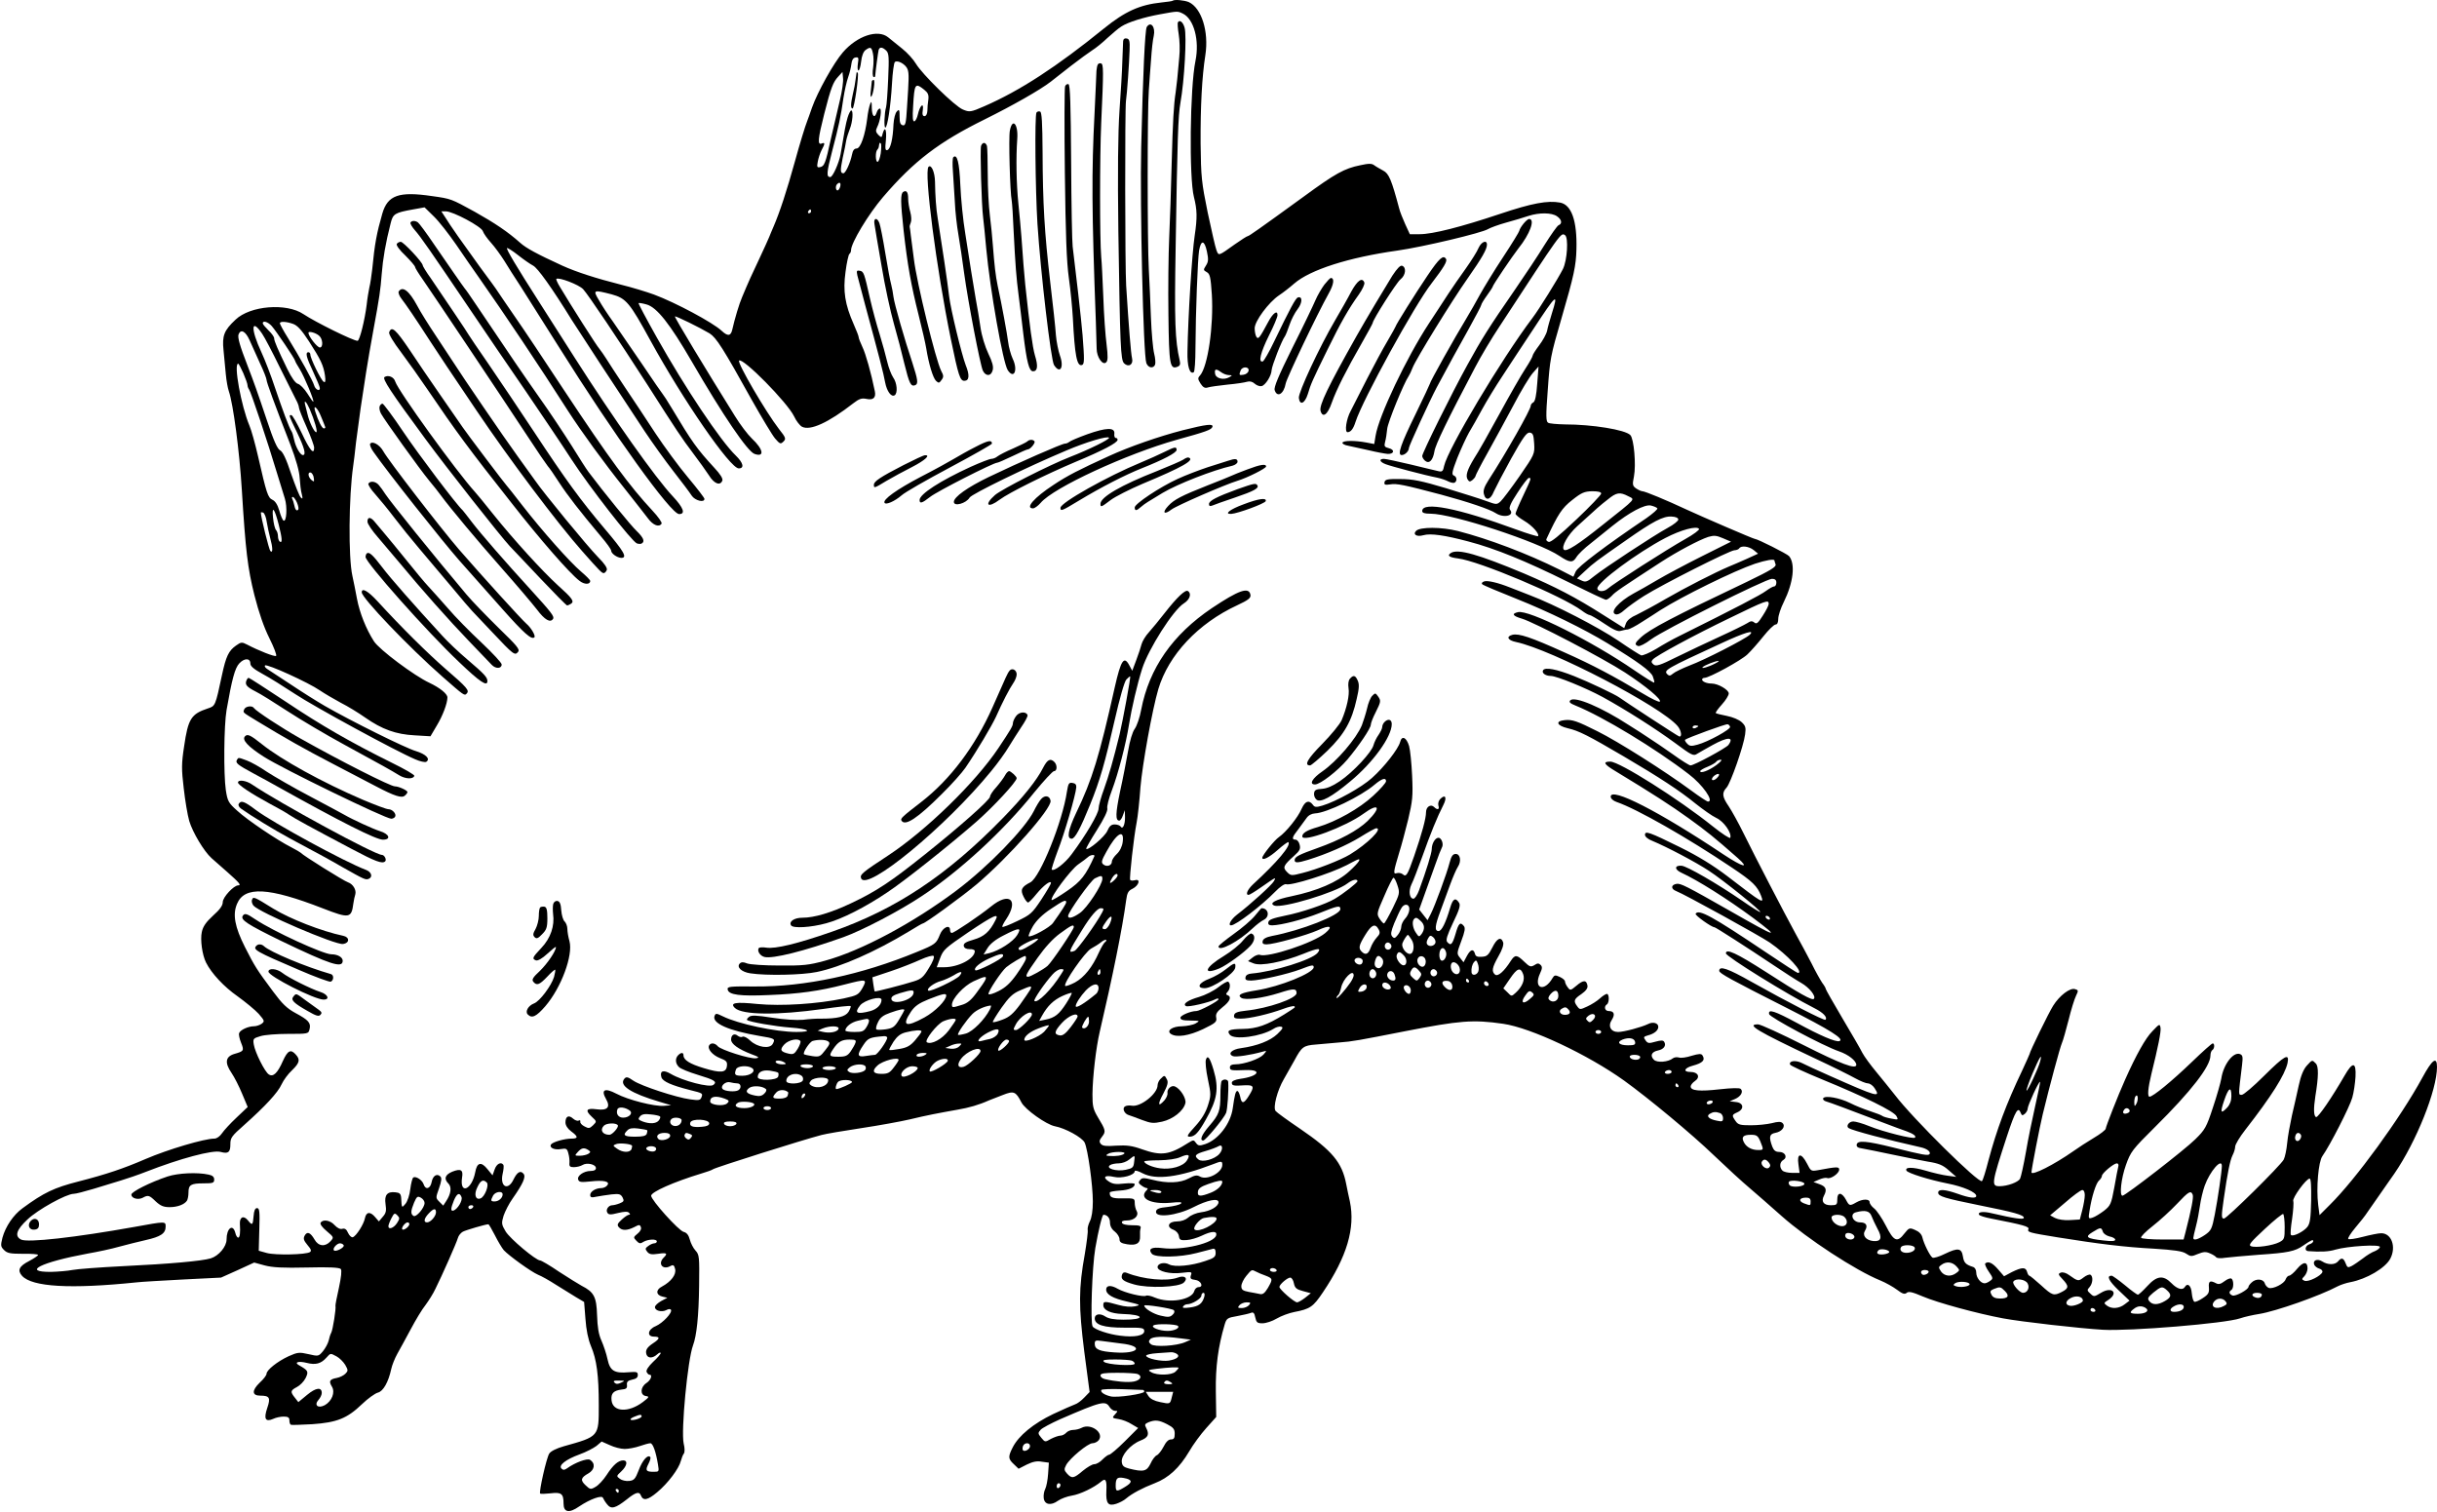 <svg version="1" xmlns="http://www.w3.org/2000/svg" width="1706.667" height="1058.667" viewBox="0 0 1280 794"><path d="M615.9.4c-.2.2-2.9.6-5.9.9-11.4 1.2-19.1 4.7-30.1 13.6C555.1 35 535.8 47.6 517 55.8c-7.1 3.1-7.8 3.2-11.3 1.7-4.2-1.7-21.5-18.7-24.6-24-1.3-2.2-4.5-5.8-7.3-8s-6-4.8-7.3-5.9c-5.4-4.4-16.3-.8-23.8 7.9-4.8 5.5-13.3 20.8-16.2 29-.9 2.7-2.1 5.9-2.5 7-1 2.4-4.1 12.6-6.4 21-4.3 15.6-8.1 27.1-11.3 34.5-.8 1.9-1.9 4.4-2.3 5.5-.4 1.1-2.7 6-5 11-4.1 8.6-5.9 12.6-9.2 20.5-1.5 3.4-3.9 11.4-5.2 17.2-.8 3.4-2.4 3.5-5.6.5-4.6-4.3-24.2-14.8-35.5-19-3.8-1.4-11.7-3.8-17.4-5.2-13-3.3-23.3-6.6-30.8-10-13.3-6.1-19-9.2-22.1-12-6.4-5.7-13.2-10.3-23.9-16.3-12.4-6.8-12.3-6.8-22.3-8.2-17.5-2.6-23.4-.5-26.2 9.2-2.9 10.1-4 15.7-5.3 29.3-.4 3.3-1 7.6-1.5 9.5-.4 1.9-1.1 6-1.4 9-1 8.1-3.7 19-4.8 19-2.3 0-22.1-9.8-28.4-14-8.9-6-28-4.5-35.7 2.9-6 5.6-7.1 8.4-6.3 16 .4 3.7.9 9.3 1.2 12.6.3 3.3 1 7.3 1.6 9 2.3 6.6 5.6 31.8 6.8 51.5 2 32.5 3.1 41.4 6.6 55.5 2.4 9.4 5 16.9 7.9 22.7 2.4 4.8 4 9 3.5 9.3-.8.5-9-2.7-15.3-6-2.7-1.4-3.1-1.3-5.8.6-3.8 2.7-5.2 5.6-7.3 15.4-3.5 16.4-3.5 16.3-7.5 17.6-8.7 2.9-10.3 5.4-12.4 19.9-1.4 9.1-1.4 12-.2 22 .7 6.3 2 14.1 2.9 17.2 1.8 6 7.7 15.9 11.7 19.5 1.3 1.2 5.1 4.5 8.4 7.4 6.2 5.5 7.4 6.9 5.6 6.9-2.3 0-8.1 6.2-8.1 8.8 0 1.8-1.5 3.9-5.1 7.1-3.7 3.4-5.3 5.7-5.9 8.6-.9 4 .2 12 2.2 16 2.9 5.8 9.5 12.8 16.5 17.7 4.3 3.1 9.4 7.3 11.2 9.3 3.1 3.6 3.2 3.9 1.5 5.2-1 .7-2.8 1.3-4 1.3-3 0-7.2 1.9-7.8 3.6-.3.7.2 3 1 5 1.7 4.2 1.5 4.5-3.4 5.9-4.8 1.4-5.3 4.6-1.6 10 1.5 2.2 4 7.1 5.6 11l2.9 6.9-5.9 5.6c-3.2 3-6.6 6.7-7.6 8.2-1.1 1.6-2.7 2.8-4 2.8-5.2 0-24.2 5.6-36.1 10.7-11.8 5.1-20.8 8.1-35.2 11.8-12.9 3.3-18.2 5.8-29.5 14.1-4.8 3.5-8.9 9.6-10.5 15.4-1 4.1-1 4.7.8 6.5 1.7 1.7 3.2 2 9.9 2 4.4-.1 8 .2 8 .6 0 .4-2.1 1.8-4.7 3.2-5.3 2.7-6.3 4.9-3.7 7.8 5.3 5.8 25.3 7 60.2 3.4 2.3-.3 13.3-.9 24.3-1.5l20-1 8.7-3.9 8.7-4 5.5 1.5c4.1 1.1 9.7 1.4 22.3 1.1 11.6-.3 17 0 17.7.8.6.7.2 4.3-1 9.9-1.1 4.8-1.9 9.1-1.8 9.4.4 1.4-1.4 12.6-2.2 14.1-.5.9-1.1 2.8-1.4 4.3-.4 1.5-1.7 3.9-3 5.5-2.3 2.7-2.4 2.7-7.6 1.5-4.8-1.1-5.7-1-10.4 1.1-5.9 2.7-11.6 7.3-11.6 9.2 0 .8-1.6 2.9-3.7 4.8-4.1 4-4 6.7.4 6.7 4.9 0 5.5 1.1 3.7 6.4-2 5.8-1 7.6 3.1 5.8 1.4-.7 3.9-1.2 5.5-1.2 2.3 0 3 .5 3 1.9 0 1.1.3 2.2.8 2.4.4.2 5.4 0 11.2-.3 12.9-.9 18.3-3 26.1-10.5 3.1-3 6.9-5.7 8.4-6.1 2.8-.7 5.5-5.5 7-12.4.4-1.9 1.8-5.5 3.2-8 1.4-2.5 4.6-8.3 7.1-13 2.5-4.7 5.9-10.4 7.7-12.6 1.7-2.3 4.1-6.1 5.2-8.5 3.5-7 11.1-24.2 11.8-26.7.3-1.2 1.5-2.7 2.6-3.3 1.7-.9 12-3.9 13.4-3.9.3 0 1.8 2.6 3.4 5.7 1.6 3.2 3.7 6.7 4.7 7.9 2.8 3 14.3 11.3 18 12.9 1.8.7 5.9 3 9.3 5.2 3.3 2.1 8 5 10.5 6.5l4.4 2.6.7 8.9c.4 5.7 1.4 10.7 2.9 14.3 3 7 4.1 15.3 4.1 31.1 0 16.5.2 16.3-18.4 21.5-3.9 1.1-6.8 2.6-7.6 3.8-1.5 2.3-5.5 20.2-4.8 21 .3.3 2.8.2 5.5-.1 5.7-.7 6.8.2 6.8 5.4 0 4.6 2.9 5.2 8.2 1.5 5.8-3.9 12-6.1 12.5-4.5.3.7 1.2 2.2 2.2 3.4 2.1 2.7 4.3 2.1 10.3-2.6 4.7-3.8 6.6-4.3 7.4-2.1 1.2 3 3.6 2.5 8.5-1.6 5.8-4.8 11.5-12.5 12.5-16.5.4-1.5 1.1-3.3 1.6-3.9.5-.7.5-2.9-.1-5.2-1.5-6.7 2.1-44.2 4.9-51.6 1.9-5.1 3-15.3 3.2-31.3.2-15.3.1-16.3-1.9-18.5-1.2-1.3-2.5-3.9-3-5.8-.6-2.3-1.6-3.6-3.2-4-2.6-.6-17.1-16.7-17.1-19 .1-2 11.7-7.2 26.5-11.7 2.8-.8 5.5-1.8 6-2.2 1.4-1 47-15.4 57-18 2.2-.6 11.6-2.2 20.9-3.6 9.3-1.4 20.8-3.5 25.5-4.6 9.1-2.2 14.5-3.2 25.1-5.1 5.9-1 11.2-2.5 16.5-4.9 1.1-.4 4.3-1.7 7.2-2.8 5.8-2.3 6.8-1.9 9.8 3.9 1.9 3.7 13 11.6 17.5 12.5 5.5 1 14.4 5.9 15.7 8.6 1.7 3.6 4.3 22.4 4.3 30.9 0 4.8-.6 8.6-1.6 10.5-.8 1.6-1.3 3.7-1.1 4.5.2.9-.5 6.5-1.5 12.5-3.3 18.2-3.3 27.6-.3 51.4l2.8 21.2-2.8 2.9c-1.6 1.7-3.8 3.3-4.9 3.6-1.2.4-6.3 2.7-11.5 5.1-10.2 4.9-18.1 11.3-21.2 17.5-2.5 4.9-2.4 6 .6 8.8l2.5 2.4 4.3-2.2c3.1-1.5 5.3-2 7.9-1.5l3.7.5-.4 5.9c-.2 3.2-.9 6.7-1.5 7.9-.6 1.1-1 3.3-.8 4.8.4 3.5 3.8 4.1 7.5 1.4 1.6-1.1 4.8-2.3 7.3-2.7 4.4-.7 11.6-4.2 15.3-7.3 2.4-2.1 3.1-1 2.8 4.9-.3 6.5.9 8.1 5.2 6.7 1.8-.6 4.1-1.8 5.2-2.8 3.1-2.6 8.5-5.5 15-8 7.3-2.8 13-8.1 18.1-16.7 2-3.5 6.1-9.1 9-12.3l5.2-5.8-.2-13.4c-.2-12.9 1.2-23.5 4.6-35 1-3.4 1.4-3.7 6.7-4.6 3.1-.6 6.3-1.3 7.2-1.7 1.2-.5 1.8.2 2.2 2.4.6 2.7 1.1 3.1 3.8 3.1 1.8 0 5.2-1.1 7.5-2.5 2.4-1.4 6.5-2.9 9.1-3.4 8.4-1.6 10-2.7 15.1-10.3C707.5 660 711.9 645 709 631c-.6-2.5-1.4-6.5-1.9-9-2.2-11.5-7.3-17.6-24.3-29.2-6.5-4.4-12.3-8.6-12.8-9.3-1.5-1.8.9-10.9 4.3-16.7 1.4-2.4 3.9-6.8 5.6-9.9 3.8-7.1 4.7-7.8 11.2-8.3 3-.3 8.6-.8 12.4-1.1 6.9-.5 10-1.1 34.5-5.9 28.7-5.6 35.6-6.2 51.5-3.9 14.6 2.1 44.5 16.2 63.5 29.8 12.9 9.3 35.7 28.2 47.1 39.2 6.8 6.5 15.3 14.3 18.9 17.3 3.5 3 11.1 9.6 16.8 14.7 13.4 11.9 38.9 28.6 51.8 33.8 2.9 1.2 6.8 3.4 8.8 4.9 2.9 2.2 4 2.5 5.1 1.6 1-.9 3-.4 8.4 1.9 7.7 3.3 28.7 9 42.1 11.5 9.6 1.8 40.5 5.3 52.5 6 14.2.8 64.3-3.3 72.1-6 2.3-.8 6.8-1.8 10-2.3 8.8-1.4 31.8-9.5 41.4-14.6 1.4-.7 4.3-1.7 6.5-2.1 8.5-1.6 18.4-7.4 21-12.4 3.2-6.2.6-13.3-4.8-13.3-1.5 0-5.8.9-9.7 1.9-3.8 1-7.3 1.5-7.6 1.1-.4-.4 1.3-3 3.7-5.9 2.5-2.9 5.4-6.6 6.4-8.2 1.1-1.5 3.8-5.4 6-8.6 2.2-3.1 5.8-8.4 8.1-11.6 11.5-16.7 22.4-43.9 22.4-56 0-5.8-2.5-4-7.7 5.6-11.6 21.3-35.1 53.5-48.6 66.8l-5.4 5.4-.7-5.4c-1.1-8.9.1-22.6 2.2-25.6 4.1-5.8 14.4-26 15.7-30.7.8-2.7 1.5-7.7 1.7-11 .4-7.9-1.5-8-5.8-.5-6.4 11.1-13.8 22-14.9 21.7-1.3-.5-1.4-4.3-.4-10.9 1.7-10.3 1.8-15.8.2-17.3-1.9-1.9-1.8-2-4.7 1.2-1.7 1.9-3.1 5.2-4.2 10.3-.9 4.1-2.5 11.3-3.6 15.9-1 4.6-2.2 11.1-2.5 14.5-.3 3.3-1.1 7.2-1.8 8.6-1.6 3.1-29.9 31-31.4 31-1.4 0-1.4-1.2-.1-10.3 2-14 3.3-20.2 4.6-22.9.8-1.5 1.4-3.6 1.4-4.6 0-1.1 2.4-5.1 5.3-8.8 13.7-17.6 20.8-28.8 22.2-35.1 1.1-5.5-1.5-4-12.3 6.7-5.5 5.5-10.8 10-11.7 10-1.9 0-1.9.9.1-15.6.5-4.3.4-5.2-1.1-5.8-3.5-1.3-8.7 5.5-9.8 12.9-.4 2.2-2.3 9-4.4 15.2-3.4 10.4-4.2 11.7-9.3 16.7-5.4 5.4-36.7 29.6-38.2 29.6-1.7 0-.7-9.1 1.8-16.1 2.5-7 3.3-8.1 15.2-19.9 19.2-19 29.2-32 29.2-37.6 0-1.3.5-2.6 1-2.9 1.2-.7 1.3-3.5.2-3.5-.5 0-5.3 4.3-10.8 9.6-10.7 10.3-20.6 18.4-22.4 18.4-1.2 0-.8-4.6 1-12 3.5-14.1 5.1-22.1 4.8-24.1-.4-2.3-.5-2.3-4.3 1.7-3.6 3.6-8.6 12.6-14.3 25.4-3.7 8.2-10.2 24.8-10.2 25.8 0 .6-2.8 2.8-6.2 4.8-3.5 2.1-8.3 5.2-10.8 7-10.1 7.1-22 13.1-22 11.1 0-1.6 4.4-24.3 5.9-30.4 3.5-14.5 9.1-35.3 10.1-37.5.6-1.3 2.1-6.7 3.5-12.1 1.3-5.4 3.1-11.1 3.9-12.7 1.3-2.7 1.3-3-.5-3.5-2.6-.9-8.2 3.4-11.5 8.7-2.3 3.6-12.4 24.3-12.4 25.4 0 .2-1.8 4.1-3.9 8.7-8.4 17.6-13.4 31.1-17.7 47.2-1.4 5.5-2.9 10.4-3.4 10.8-1.5 1.6-36.4-32.9-45.8-45.3-2.4-3-6.7-8.4-9.7-12-3-3.6-6.3-8.1-7.3-10-.9-1.9-5.7-10.1-10.5-18.2s-8.7-15-8.7-15.3c0-.4-.8-1.9-1.9-3.3-1-1.5-3.6-6.1-5.6-10.2-2.1-4.1-6-11.3-8.6-16-6-11-20.9-39.7-27.1-52.3-2.7-5.5-6.2-11.8-7.8-14.2-3.5-5.1-3.7-7.1-1.1-9.9 2.1-2.4 8.9-21.7 9.7-27.9.5-3.6.2-4.5-1.8-6.4-1.4-1.3-4.7-2.7-7.8-3.3-2.9-.6-5.6-1.2-5.8-1.5-.3-.2 1.2-2.3 3.2-4.5s3.6-4.8 3.6-5.8c0-1.9-5.6-5.2-9-5.2-2.5 0-5-1-5-2.1 0-.5.6-.9 1.3-.9 2.5 0 19.3-9.2 22.5-12.3 1.9-1.8 5.6-6 8.4-9.5 2.7-3.4 5.6-6.2 6.4-6.2.9 0 1.4-1.1 1.4-3 0-1.7 1.3-5.6 2.9-8.8 5-10.1 6.2-20 2.8-24.1-1-1.2-16.7-9.1-18.1-9.1-.7 0-27.4-11.5-35.6-15.3-10.7-5-22-9.7-23.4-9.7-.6 0-2.1-.7-3.3-1.5-1.8-1.3-2-1.9-1.1-6.2 1.2-6.2 0-19.9-1.9-21.8-2.7-2.8-20-5.6-34.4-5.6-4.1-.1-8.1-.4-8.8-.9-1.1-.6-1.2-3.7-.2-16.6 1.2-17.1 1.4-18.1 7.3-38.4 6.5-22.3 7.6-27.5 7.8-36.1.4-15-2.6-23.4-8.6-24.5-6.5-1.2-14.7.3-31.4 5.9-20.6 6.9-35.5 10.7-42.3 10.7h-5.2l-2.4-5.2c-1.3-2.9-2.8-6.6-3.2-8.3-4-15-5.4-18.4-8.4-19.9-1.6-.9-3.8-2.1-4.7-2.8-1.3-1-2.9-1-7.4 0-8.3 1.7-12.9 4.2-29.7 16.5-23.4 17-28.7 20.7-29.3 20.7-.4 0-3.4 1.9-6.8 4.3-8.8 6.3-8.5 6.2-9.7 3-.6-1.5-2.6-10.5-4.6-19.8-3.2-15.7-3.5-18.5-3.7-36-.1-19.6.7-35.1 2.5-46.6 1.9-12.3-2-24.7-8.7-27.8-2.4-1-7.6-1.5-8.5-.7zm5.3 6.7c5.9 2.8 8.9 14.1 6.7 24.9-2.9 14-3.4 61.4-.8 71.5 1.7 6.7 1.8 10.8.4 20.2-1.4 9.2-3.5 42.5-3.8 60.9-.2 7.8 1.2 12.2 3.3 10.9.5-.3.9-6 .9-12.8.1-19.3 1.2-46.8 1.9-51.1 1-5.7 2.8-5.6 4.1.4.9 4.2.8 5.5-.5 7.5-1.4 2.2-1.4 2.4.4 3.4 1.7.9 2.1 2.6 2.7 11.8 1 16.4-2.1 37.8-6.2 42.5-1.3 1.4-1.2 1.9.3 4.3 1.3 2 2.3 2.5 3.8 2 1.2-.4 5.8-1 10.3-1.5 4.5-.4 9.1-1.1 10.3-1.5 1.4-.4 2.8-.1 4 1 1 .9 2.6 1.5 3.6 1.3 2-.4 5.2-5.4 5.3-8.4.1-2.2 5.4-15.8 7-17.8.4-.6 1.5-3.3 2.4-6 .9-2.7 2.8-6.4 4.3-8.3 2.5-3.3 2.6-6.8.1-6.1-1.2.4-4.1 5.8-12.5 23.2-2.6 5.5-5.3 10.1-5.9 10.4-2.6.8-1.2-4.7 3.2-13.6 2.5-4.9 4.5-9.7 4.5-10.7 0-2.8-2.4-1.1-4.9 3.6-4.5 8.4-5.2 9.3-6.2 7.8-.5-.8-.9-2.8-.9-4.5 0-3.7 7.3-13.6 12.8-17.3 2-1.3 5.6-4.1 8-6.2 8.3-7.2 28.5-13.7 54.2-17.3 13.4-1.9 44.5-9.3 47.6-11.3 1.2-.7 5.5-2.3 9.5-3.4 4.1-1.1 9.3-2.7 11.7-3.5 5.6-1.8 12.2-1.8 15 .2 2.5 1.7 2.9 3.9.8 4.7-.7.3-4 5-7.4 10.4-3.3 5.4-10.3 15.9-15.4 23.3-13.7 19.8-17.7 26.2-25 39.5-8.3 15-23.8 46.4-23.8 48 0 .7.7 1.8 1.5 2.5 2.2 1.8 4.1-.2 4.9-4.9.5-3.5 6.8-16.5 21.3-44 3-5.8 8.8-15.5 12.8-21.5 32.9-50.3 32.3-49.5 34.5-48.1 1.9 1.2 1.2 13.2-1.1 17.8-2.7 5.3-12.5 21.1-16 25.7-16.4 21.7-44.5 68.9-46.4 77.7-.5 2.7-1 3.2-2.8 2.8-1.2-.3-7.8-1.8-14.6-3.5-6.8-1.6-13.2-3-14.2-3-2.8 0-2.3 1.6.9 2.8 2.8 1.1 20.9 5.9 27.2 7.1 1.9.4 4.5 1.3 5.8 2 1.2.6 2.7.9 3.2.6 1.5-.9 1.2-3.2-.5-3.8-1.1-.5-.8-2.1 1.9-9.1 1.9-4.7 4.6-10.6 6.1-13.3 1.6-2.6 4.7-8.2 7-12.4 2.3-4.2 7.1-12.1 10.7-17.5 3.6-5.5 10.8-16.5 16.2-24.6 12.1-18.5 13.3-19.5 9.7-8.2-1 3.3-2.2 7.3-2.5 9.1-.4 1.8-2.3 5.2-4.2 7.7-1.9 2.5-3.4 4.9-3.4 5.4s-1.7 3.6-3.8 6.8c-2.2 3.3-8.3 14-13.7 23.9-5.4 9.9-11.3 20.4-13.2 23.2-3.7 6.1-4.7 9.2-3.4 11.2.8 1.2 1.2 1.2 2.5.2.9-.8 1.6-1.7 1.6-2.1 0-.4 2.8-5.9 6.3-12.1 3.5-6.3 9.6-17.5 13.6-25 3.9-7.5 8.5-15.1 10.2-17l3-3.4-.7 9c-.4 6-1.1 9.3-2 9.8-.8.4-1.4 1.2-1.4 1.8 0 2-12.9 24.8-22.2 39.1-2.2 3.5-2.9 5.4-2.4 7.3.9 3.7 3.5 3.1 5.2-1.3.9-2 5-9.9 9.2-17.5 6.2-11.1 8.1-13.7 9.7-13.5 1.7.3 2 1.2 2.3 5.8.3 5.4.2 5.7-7.6 17-4.4 6.3-8.9 12.3-10 13.3-2 1.8-2.2 1.8-7.4-.1-2.9-1.1-12.5-4.1-21.3-6.8-13.1-3.9-17.5-4.8-24-4.8-6.7-.1-8 .2-8.3 1.6-.3 1.4.3 1.6 3 1.2 3.4-.6 7.5.3 26.8 5.4 14.1 3.8 25.6 7.7 28.6 9.7 4.3 2.8 10.1 1.3 7.5-1.8-.7-1 .3-3.4 4-9 2.7-4.2 5.4-7.7 5.9-7.7 1.4 0 1.4.1-3 9.4-2.2 4.6-4 8.9-4 9.4 0 .6 2 2.2 4.5 3.7 4.3 2.5 8.3 7 7.3 8.1-.3.2-5.4-1.3-11.4-3.5-30.8-11.3-49.4-14.9-49.4-9.7 0 1 1.3 1.4 4.4 1.4 11.6 0 56.9 14.9 67.7 22.2 5.4 3.6 7 3.7 8.9.6.8-1.4 4.2-4.7 7.6-7.3 3.3-2.6 8.4-6.7 11.3-9.1 8.9-7.1 16.9-11.4 20.2-10.7 1.6.4 3.1 1 3.4 1.5.3.4-2.3 2.7-5.7 5.1-21.2 14.3-36.2 25.6-37.2 28.1l-1.2 2.7-7.4-3.8c-16.9-8.4-37-16-53.2-20.2-8.7-2.2-19.9-2.2-22-.1-1.9 1.9.3 3.3 3.8 2.3 3.8-1.1 11.3 0 23.7 3.3 14.1 3.7 30.2 10.3 52 21.1 10.5 5.2 19.6 9.5 20.2 9.5.7 0 2-1 3.1-2.1 1.7-2 5.2-4.3 25.8-17.7 8.8-5.7 20-11.6 24.8-13.2 3.1-.9 4.3-.8 7.8.7l4.2 1.8-15.4 7.7c-8.4 4.2-18.9 9.8-23.3 12.4-4.4 2.6-10 5.8-12.5 7.1-7.8 4.3-12.6 9.8-9.5 10.9 1 .4 2.8-.4 4.8-2.3 1.8-1.6 6.4-4.9 10.2-7.3 9.9-6.2 45.2-24 47.5-24 1 0 2.2-.5 2.5-1 1-1.6 5.1-1.1 7.6.9l2.3 1.9-5.9 2.7c-3.3 1.5-7.6 3.3-9.5 4.1-7.1 3-22.8 11-33.2 17-5.8 3.4-12.7 7.1-15.2 8.3-2.9 1.2-5 2.9-5.6 4.5l-.9 2.5-10.8-6.8c-14.9-9.5-25.4-14.9-41.8-21.9-23.9-10-34.7-13.1-38.4-10.8-2.2 1.4-1 2.3 3.7 2.9 10.9 1.3 54.8 19.8 64.9 27.3 1.7 1.3 3.6 2.4 4.2 2.4.5 0 4 2 7.7 4.5 4.9 3.3 7.3 4.4 8.8 3.8 1.2-.3 2.8-.7 3.6-.7.8-.1 4.2-1.8 7.5-4 3.3-2.1 7.6-4.8 9.5-6.1 11.5-7.3 38.8-20.7 49.7-24.4 5.8-1.9 10.3-2.7 10.3-1.7 0 .2.3 1.2.6 2 .5 1.3-2.7 3.2-14.7 9-39.8 18.9-51.3 25-56.1 29.4-3.2 2.9-3.4 3.8-1.4 4.5.8.3 3.8-1.2 6.8-3.5 6.3-4.8 60.3-31.8 63.5-31.8 1.6 0 2.3.6 2.3 2 0 1.1-.5 2-1.2 2-.6 0-2.5 1.1-4.3 2.4-2.6 2-15.6 8.8-45.6 23.7-3.1 1.5-8.5 4.5-12 6.7-3.5 2.1-7.1 3.6-7.9 3.4-.8-.3-6.2-3.7-12-7.7-10.5-7.1-33.3-18.9-46.5-23.9-3.8-1.5-8.6-3.4-10.5-4.1-6.3-2.5-11.8-3.8-13.6-3.1-1 .4-1.4 1-.8 1.5.5.5 8.6 3.9 17.9 7.6 16.6 6.6 35.6 15.9 47.9 23.4 15.8 9.6 22.5 14.5 23.7 17.3.6 1.6 1 3.1.7 3.3-.2.2-4.9-2.7-10.3-6.4-22.4-15.4-55.6-32-61.2-30.6-3.5.8-2.8 2 2 3.4 6.5 1.9 43 21 54.2 28.3 11 7.2 19.4 14.2 18.3 15.3-.4.4-4.4-1.5-9-4.3-15.1-9-26.5-15.1-41.2-21.6-17.7-8-23.8-10-27.2-9.2-3.5.9-2.5 2.9 1.9 3.8 18.6 3.9 76.3 33.9 84.9 44.2 2 2.4 2.4 6.1.6 5.3-1.2-.5-28.9-18.6-31.3-20.4-2-1.5-16.1-8.2-23.7-11.2-9.4-3.7-15.2-4.8-16.3-3.1-.9 1.4 1.2 3 4 3 3 0 18.5 6.3 27.3 11.1 12.2 6.7 27.9 16.7 38.1 24.2 8.6 6.4 9.6 6.9 11.5 5.6 1.2-.7 4.8-2.8 8.1-4.6 8-4.4 11.5-4.4 8.3 0-1.4 1.7-18 10.7-19.9 10.7-.6 0-4.8-2.6-9.2-5.8-4.5-3.2-10-6.9-12.2-8.3-2.2-1.5-7.1-4.7-11-7.1-14.3-9.3-28.4-15.3-30.7-13-.9.9-.2 1.6 2.8 2.8 14.3 5.8 41.9 22.5 59.4 36 7.3 5.5 13.5 14.4 10.1 14.4-.5 0-4.5-2.6-8.8-5.8-14.3-10.5-38.5-25.8-49.2-31.1-10.7-5.4-13.4-6.3-17.2-5.9-5.2.5-4.3 2.9 1.6 4.3 5.7 1.3 10.5 3.7 29.4 14.8 18.9 11.1 29.5 18.1 37.6 24.7 3.9 3.1 8.8 6.6 11 7.6 3.9 1.8 8.2 7.9 7.3 10.4-.2.6-4.3-2.1-9.2-6-17.7-14.2-49-34-53.8-34-4.2 0-3.4 1.4 3 5.2 19.3 11.7 28.9 17.9 38.2 24.6 9.4 6.8 13.3 9.9 25.8 20.9 6.5 5.8 2.5 4.7-7.5-1.9-34-22.7-59.3-35.6-59.3-30.4 0 1 1.3 2.2 3.1 2.8 10.8 3.7 37.4 18.9 60.6 34.5 10.9 7.3 13.3 9.7 15.3 14.8 1.7 4.5.9 4-17.7-10.3-7.5-5.7-15.1-10.4-24.8-15.2-16.4-8.1-18.5-8.8-18.5-6.5 0 .9 1.6 2.3 3.8 3.1 7.7 3.2 22.9 11.2 29.7 15.7 7.3 4.7 28.4 21.7 27 21.7-.5 0-4.7-2.6-9.4-5.9-13.3-9.1-29.2-18.3-31.9-18.4-3.8-.3-3.8 2 0 3.7 8.3 3.8 23.8 13.5 37.6 23.7 14.9 11.2 12.7 10.5-11.8-3.5-23.4-13.3-26.2-14.7-28.4-14.4-3 .5-3.1 2.7-.2 3.8 3.9 1.4 44.3 23.7 49.1 27 9.4 6.5 18.2 16 14.8 16-.4 0-7.9-4.9-16.7-10.8-28.3-19-35.4-22.9-37-20.3-.5.8 8.4 7.1 9.9 7.1.6 0 16.8 10.4 31 19.9 5.5 3.7 12 7.9 14.5 9.3 4.4 2.5 8 7.1 6.7 8.4-.9 1-7.5-2.7-25.3-14.2-15.3-9.8-20.9-12.4-20.9-9.7 0 1.6 32.4 21.7 46.3 28.7 4.8 2.4 7.2 4.9 6 6.2-.6.6-19.7-9.2-38.6-19.8-12.9-7.3-17.2-8.7-17.2-5.9 0 1.3 6.3 4.7 35.5 19.5 22.9 11.6 30.5 16.4 27.6 17.4-1.9.6-10.1-2.9-22.2-9.5-11.9-6.4-15.3-7.5-14.7-4.7.3 1.7 28.3 16.7 36.8 19.6 4.9 1.7 8.9 4.9 9 7 .1 2.7-8.1-.4-27.5-10.2-11.9-6-22.8-11-24.1-11-6.4 0-1 3.3 30.1 18 8.8 4.1 18.2 8.8 20.9 10.3 2.7 1.5 5.7 2.7 6.7 2.7s2.6 1.1 3.5 2.5c3.4 5.2 1.6 4.7-23.6-6.5-6.3-2.8-12.9-5.8-14.6-6.7-3.2-1.6-6.9-1.2-6.2.8.2.6 7.8 4.1 16.8 7.8 22.2 9.1 37.7 16.7 39.1 19.3 1.1 2 .9 2-2.7 1.3-2.2-.4-4.3-1-4.9-1.5-.5-.4-3.5-1.5-6.5-2.5s-7.6-2.8-10.3-4.2c-5.4-2.7-13.1-4.1-14.1-2.5-.3.6.4 1.4 1.6 1.7 2.4.7 10.4 3.7 28.8 10.7 5.8 2.2 11.9 4.5 13.5 5 3.5 1.3 5.1 2.5 4.3 3.3-.9.9-16.8-3.1-23.9-6-3.4-1.4-7.2-2.5-8.5-2.5-2.3 0-4 2.5-2.4 3.5 2.1 1.3 20.1 6.1 38 10.1 3.1.7 5.2 2.3 4.5 3.5-.7 1-3.6.5-19-3.4-14.2-3.5-18.8-3.9-19.3-1.6-.2 1.2.6 1.8 3 2.1 1.8.3 8.7 1.7 15.3 3.1 6.6 1.4 15.2 3.1 19.1 3.8 5.7.9 7.9 1.8 11 4.6l3.9 3.4-4.5-.6c-2.5-.3-7.7-1.5-11.7-2.7-6.8-2-11.1-1.9-9.9.1.9 1.3 11.6 4.7 21.6 6.7 8.2 1.6 15 4.6 15 6.5 0 1.5-3.6 1.1-9.7-1.1-6.8-2.4-10.3-2.6-10.3-.6 0 1.9 3.3 2.9 21.5 6.6 18.5 3.7 23.5 5.1 23.5 6.6 0 1.1-5.3.3-16.9-2.4-4.4-1.1-7.5-.7-6.6.8.3.5 3.1 1.4 6.3 2 16.9 3.3 20.1 4.2 19.6 5.5-.7 1.7.3 1.9 15.6 4.4 21.3 3.4 34.9 5.1 50.1 5.9 10.9.7 15.2 1.3 17.1 2.6 2.4 1.6 2.9 1.6 6.2.2 3-1.2 4.2-1.3 6.4-.3 1.5.6 3 1.6 3.3 2.1.4.4 2.4.6 4.5.2 2.2-.3 10.2-1 17.9-1.6 15.1-1 19-1.8 23.2-4.8 4.4-3 5.3-3.4 5.3-2.3 0 .5-.9 1.3-2 1.6-2.2.7-2.8 3.4-.7 3.6 6.4.5 10.9.3 14.4-.8 6.2-1.8 23.3-2.9 23.3-1.4 0 .6-1.2 1.6-2.6 2.2-1.5.5-4.3 2.2-6.3 3.8-2 1.5-4.6 3.3-5.9 4-2 1-2.3.9-3.2-1.4-1.1-2.9-2.2-3.2-4-1-1.6 1.9-5.4 1.9-8.3 0-2.5-1.6-5.1-.6-4.2 1.7.4.9 1.6 1.8 2.7 2.1 1.1.3 1.8 1.1 1.6 1.8-.7 2-7.3 5.3-9.3 4.6-1.6-.7-1.7-.9-.1-2.5.9-1 1.6-2.8 1.6-4 0-3.7-2.2-3.7-5.4.1-1.7 2.1-3.6 3.7-4.3 3.7-.6 0-1.4.9-1.8 1.9-.7 2.3-6.7 5.3-8.9 4.5-.8-.3-1.8-1.4-2.1-2.5-.8-2.3-4.7-2.5-6.9-.3-.9.8-1.6 1.8-1.6 2.2 0 1.5-6.8 5.2-8.4 4.6-1.8-.7-2.1-2-.6-2.9 1.3-.8 1.3-5.2 0-6-.6-.3-2.2.3-3.6 1.4-2 1.5-3.1 1.8-4.4 1.1-3.2-1.7-4.1-1.2-3.8 2.2.2 2.7-.2 3.6-3.1 5.5-1.9 1.3-3.9 2.2-4.5 2-.6-.2-1.2-2.2-1.4-4.5-.3-4-2.2-5.7-3.7-3.2-1.1 1.8-4 1-6.9-2-4.4-4.5-7.8-4-12.8 1.5-2.3 2.5-4.5 4.5-4.9 4.5-.4 0-3.5-2.2-6.8-5-3.3-2.7-6.5-5-7-5-2.8 0-1.6 2.6 3.6 7.6l5.8 5.5-2.5 1.9c-2.9 2.3-6.9 2.6-9.4.7-1.7-1.3-1.7-1.4.8-3 5.6-3.7 1.8-7.2-3.9-3.7-3.5 2.1-3.7 2.2-5.6.4-1.7-1.5-1.8-1.9-.4-3.4 1.7-1.9 2-5.6.5-6.5-.6-.3-2.2.3-3.6 1.4-2.7 2.1-3 2.1-7.6-1.2-1.6-1.2-3.4-1.7-4.4-1.3-1.5.6-1.4 1 .9 3.4 3.4 3.6 3.4 4.8-.3 6.7-4.3 2.2-5 2-11-3.5-3-2.7-5.8-5-6.1-5-.4 0-.9-.9-1.2-2-.7-2.6-2.7-2.5-8 .1l-4.1 2.2-3.2-3.7c-2.9-3.4-5.2-4.4-6.7-3-.3.4.5 2.3 1.9 4.3 2.3 3.3 2.3 3.7.7 4.8-.9.7-2.2 1.3-2.9 1.3-2.1 0-4.4-3-4.4-5.6 0-1.5-.7-2.7-1.7-3-3.8-1.2-4.8-2.2-5.3-5.5-.7-4.4-2.6-4.7-9.4-1.4-3 1.5-6 2.4-6.6 2-1.3-.8-4.5-7.2-5.3-10.6-.4-1.7-1.8-3.1-3.8-3.9-2.9-1.3-3.2-1.2-5.6 1.8-3.8 5-5.6 4.2-9.8-4.1-2-3.9-4.8-8-6.1-9-1.3-1-2.4-2.5-2.4-3.3 0-1.8-3.7-1.8-7 .1-3.5 2-3.7 1.9-5.5-1.5-.9-1.7-2.2-3-3-3-1 0-1.5 1-1.5 3 0 2.7-.3 3-3.4 3-3.8 0-5.2-2-3.6-5 1.7-3.2 1.1-4.8-2.2-6l-3.3-1.2 3-1.3c1.6-.7 3.5-1.1 4.2-.8 1.8.7 6.3-2.4 6.3-4.4 0-1.6-1-1.6-11.2.3-3.5.6-3.7.5-5.7-3.5-3-5.8-5.4-5.6-4.5.4l.6 4.5h-3.9c-2.1 0-4.4-.5-5.1-1.2-1.7-1.7-1.5-4.5.5-5.6 2.3-1.4.9-4.2-2.2-4.2-1.8 0-2.8-.7-3.6-2.7-1.9-5.1-1.6-6.7 1.5-7.3 3.5-.6 5.6-3.4 3.9-5.1-.9-.9-2.3-.9-5.7 0-2.5.6-7.4 1.1-11 1.1-5.6 0-6.7-.3-8-2.2-2.1-3-2-3.3.9-4.6 3.8-1.7 3.3-5-.7-5.4l-3.3-.4 2.8-1.2c3-1.3 4.5-3.8 3-5.3-.6-.6-4.7-.5-11 .2-10.6 1.2-15.3.8-15.3-1.5 0-.7 1-2 2.2-2.8 3-2 1.8-4.8-2.3-4.8s-3.3-2.1 1.2-3.3c5.2-1.4 6.7-2.9 5.1-5.4-.6-1-1.9-.9-5.7.2-2.7.9-5.7 1.3-6.7.9-1.1-.3-2.4-.1-3.1.4-2.4 2-8.3 2.5-10 .8-2.2-2.2-1.2-4.2 2.2-4.9 3-.6 4.4-2.6 3.2-4.5-.5-.9-1.7-.9-4.6-.1-3.4 1-4.1.9-5.2-.7-1.2-1.7-1.1-1.9 1.2-2.6 3.3-.8 5.5-2.6 5.5-4.5 0-2-2.8-2.8-5.3-1.5-3.5 1.7-12.8 4.2-15.8 4.2-3.9 0-5.5-3.1-3.3-6.4 1.8-2.9 1.2-4.6-1.7-4.6-2 0-2.6-2.4-.9-3.5 1.3-.8 1.3-5.5 0-5.5-.6 0-2.3 1.1-3.7 2.4-1.4 1.3-4.4 3.2-6.6 4.2-3.8 1.8-4 1.7-5.3-.1-2.1-2.8-1.7-3.8 2.2-6.4 2.4-1.7 3.4-3.1 3.2-4.4-.5-3.1-2.2-3.1-5.8 0-3.1 2.6-3.3 2.6-4.6.8-.8-1-1.4-2.4-1.4-3 0-.7-1.2-1.7-2.7-2.4-2.4-1.1-2.9-1-3.8.5-4.4 7.7-10.3 5.6-6.6-2.4 1.2-2.5 1.2-3.5.3-4.4-1-1-1.7-1-3.3.1-1.9 1.1-2.5.9-5.3-1.8-3.9-3.8-4.9-3.8-7.1-.4-3.5 5.5-6.7 8.3-8.2 7.2-2-1.7-1.6-3.7 1.7-9.6 2-3.4 2.9-6.2 2.5-7.4-1.1-3.2-3.3-2.1-5.7 2.8-2 3.9-2.8 4.7-5.5 4.8-2.3.2-3.3-.2-3.6-1.6-.8-2.8-2.4-2.3-4.3 1.3l-1.7 3.2-1.8-2.3c-1.8-2.2-1.8-2.4.6-8.8 1.9-5 2.2-6.9 1.4-7.9-1.9-2.4-2.8-1.6-4.4 4.1-1.7 5.7-2.5 6.4-4.4 4.2-.8-1 0-3.5 3.1-10.1 3.2-6.6 4-9.1 3.2-10.4-1.9-3-3.3-2.3-4.7 2.5-2.4 8.1-4.5 12.3-6.1 12.3-2.2 0-2-2.7 1-10.6 1.4-3.8 3.7-10 5.1-13.9 1.4-3.8 3.2-8 4-9.2 2-3 1.3-6.8-1.1-6.8-1.5 0-2.3 1.1-3.2 4.5-1.5 5.9-7.8 22.9-9.9 27l-1.7 3.3-2.2-2.8-2.2-2.8 2.9-8.1c1.6-4.4 4.1-11.5 5.6-15.6 1.4-4.1 3-8.1 3.4-8.8 1.1-1.7-.1-5.2-1.8-5.2s-3.5 3.1-3.5 6c0 2-2.8 11.1-6.7 21.7-.9 2.4-2.2 4.3-2.9 4.3-2.1 0-2.7-4-1.1-7.4.9-1.7 3.4-8.3 5.7-14.6 4.3-12.1 7.9-21 11.1-27.2 2-3.9 1.1-5.9-1.6-3.2-.9.9-1.3 2.4-1 3.5.7 2.1-.5 2.5-2.2.8-1.8-1.8-4.3-.2-4.3 2.7 0 3.2-2.1 11-6.2 22.9-3.6 10.3-4.2 11.3-6.1 9.6-.8-.6-2.2-.8-3.1-.5-2 .7-1.7-.8 1.4-11.1 1.1-3.4 3.1-11 4.6-17 2.3-9.8 2.6-12.3 2.1-23-.3-6.6-1-13.6-1.6-15.7-1.4-4.6-3.8-5.7-4.7-2.1-1 3.7-8.3 13.1-14.8 18.9-5.4 4.9-18.7 12.3-26 14.5-3.4 1-4.1.9-5.1-.5-2-2.6-4-1.9-5.8 2.1-2 4.7-8.3 12.4-11.9 14.9-2.4 1.6-8.8 9.6-8.8 10.9 0 1.7 3.7-.2 8.1-4.1 2.8-2.5 5.3-4.3 5.6-4.1 1.6 1.7-5.9 10.5-18.5 22.1-3 2.8-4.2 5.6-2.4 5.6.5 0 3.3-1.7 6.3-3.8 8.2-5.7 8.3-5.8 7-3.4-1.1 2-12.2 12.1-19.4 17.6-3.2 2.5-4.9 5.6-3.1 5.6 2.5 0 16.1-10.4 23.2-17.7 2.5-2.6 4.9-4.2 5.7-3.9 2.6.9 23.1-5.5 32-10.1 1.6-.9 3.8-2 4.8-2.5 3.3-1.6 1.7 1-3.7 5.9-6.1 5.6-16.8 10.2-30.2 13-8.4 1.7-12.1 3.7-9.1 4.9 4.2 1.6 32.4-6.9 38.4-11.6 2.6-2 5.3-2.6 5.3-1.2 0 .8-7.4 6.6-12 9.3-4.5 2.7-17.3 7.1-26 8.8-6.3 1.3-8.6 2.1-8.8 3.4-.3 1.2.3 1.7 2 1.7 4.7-.1 16.1-3 24.7-6.4 9.9-4 11.1-4.2 11.1-2.1 0 3.1-20.6 11.2-36 14.1-3 .6-4.6 1.5-4.8 2.7-.3 1.2.3 1.7 2 1.7 3.9 0 21.1-4.8 26.9-7.4 6.4-3 8.4-2.2 3.9 1.5-6.1 5.1-30 13-34.3 11.4-.7-.3-2.5.3-3.8 1.4l-2.4 1.9 3 1.2c3.8 1.5 15.2-.7 26.2-5.1 7.6-3.1 9.6-3.2 7.3-.4-3 3.6-23 9.8-34.5 10.8-1.9.1-3.1.8-3.3 1.9-.3 1.4.3 1.8 3 1.8 4.6-.1 19.2-3.4 25.8-5.9 6.2-2.4 7-2.5 7-1.1 0 3-17.8 10.2-29.9 12.1-8.2 1.3-10.5 2.4-8.1 4 2.1 1.3 11 .2 19.9-2.6 7.7-2.5 9.1-2.4 9.1.1 0 2.8-14.9 8-26.5 9.2-4.6.5-6.1 1.1-6.3 2.4-.3 1.5.4 1.8 3.5 1.8 4.6 0 14.9-2.4 22.2-5.1 2.9-1.1 5.6-1.7 5.9-1.4.6.6 1 .3-5.3 4.3-9 5.6-14.5 7.5-21.7 7.6-7.3.1-8.7.8-6.8 3.1 2.4 2.8 16.4.9 22.8-3.1 1.3-.9 3.1-1.4 4-1.2 1.4.3 1 1.1-1.9 3.9-3.7 3.5-10.5 6.2-19.1 7.4-4.8.6-7.2 3-4.2 4.2 1.5.6 9.3-.6 15.4-2.3 2.5-.7 2.5-.7.6 1.5-2.1 2.3-10.2 5.1-14.8 5.1-1.8 0-2.8.5-2.8 1.5 0 1.7.5 1.8 8.3 1.5 8.9-.3 6.8 3.3-2.8 4.6-2.8.4-4.5 1.2-4.5 2 0 1.6.8 1.8 6.8 1.4 4.9-.2 5.2.7 2.1 5.6-2.6 4.2-3.8 4.3-4.5.4-.4-1.7-1-3-1.5-3-.9 0-1.4 1.9-2.4 9-1.1 8.1-7.6 16.6-14.5 18.9-3 1-3.7.9-4.8-.6-1.2-1.7-1.4-1.7-4-.1-10 6.4-14.2 7-24.4 3.4-5.3-1.9-8-2.2-13.5-1.9-5.3.4-7.1.2-8.1-.9-1-1.2-.8-2 .7-3.9 2-2.6 1.9-3.3-2.3-10.2-2.5-4.2-2.8-5.8-2.8-12 .1-9.4 1.9-24.6 3.8-32.7 6.8-29.1 11.9-54.3 13.9-69.2.5-3.8 1.1-5 3.3-6 3.4-1.7 4.5-5.4 1.3-4.5-1.2.3-2.3.2-2.5-.2-.5-.8 1.9-22.5 3.4-30.1.6-3 1.5-11.3 2-18.5 1-11.9 6.2-40.8 9.4-51.6 5.4-18 20.9-34.5 41.4-44 5.8-2.7 7.2-3.8 7-5.4-.7-4.5-6.1-2.6-20.3 6.9-20.6 13.9-32.9 31.5-37.1 53.3-.7 4-2.3 8.6-3.4 10.1-1.2 1.6-2.6 6.3-3.5 11.7-.9 5-2.7 14.5-4.2 21.2-2.4 11.5-2.5 15.3-.4 15.3.5 0 1.4-1.2 1.9-2.8l1-2.7.1 3.5c.1 4-1.2 6.9-2.3 5.1-.4-.6-1.8-1.1-3.1-1.1-1.9 0-2.8.9-3.9 3.4-1.2 2.9-10.1 10.5-11.1 9.4-.2-.2 2.3-4.6 5.6-9.8 3.8-6 5.8-10.2 5.5-11.4-.3-1.1.8-5.3 2.4-9.5 3.3-8.7 7.4-24.4 9-34.6 1.4-8.6 4.3-21.1 6.9-29.3 3.4-10.5 16.3-30.8 21.9-34.3 3.2-2 4.2-5.2 2.1-6.5-1.4-.8-5.7 3.3-12.2 11.6-2.8 3.6-6.5 8.1-8.2 10-1.8 1.9-3.5 4.8-3.9 6.3-.4 1.5-1.6 5.3-2.8 8.4l-2.1 5.6-1.4-2.6c-2.9-5.6-4.5-3.2-7.8 11.3-8.1 36.2-11.8 48.4-20.2 65.8-4.4 9.3-5.1 13.7-2.4 13.7 1.7 0 4.6-5.4 9.7-18 5.1-12.5 7.8-22 12.9-44.4 2.6-11.4 5.1-20.2 6.1-21.2 1-1.1 1.9-1.8 2-1.6.4.3-3.9 23.4-5.5 30.2-3.3 13.5-5.7 21.9-8.2 28.8-1.6 4.3-2.9 9-2.9 10.4 0 2.6-6.5 13.7-14.1 23.9-3.5 4.8-9.4 9.3-10.5 8.1-.2-.2 1.2-4.6 3.1-9.7 3.5-8.9 9.5-29.4 9.8-33.5.1-1.4-.5-2.1-2-2.3-1.9-.3-2.2.3-2.9 4.5-2.3 15.8-14.1 45-19.2 47.7-4.7 2.4-5.4 3.9-3.6 7.5.8 1.7 1.9 3.1 2.4 3.1.4 0 2.4-2 4.4-4.5 3.7-4.5 7.6-7.4 7.6-5.7 0 .5-2.3 4.4-5.1 8.7-4.8 7.2-5.6 7.9-12.5 11.2-4.1 2-7.7 3.4-7.9 3.1-.3-.2.6-2 1.9-3.9 6.9-10.3 1.8-14.7-7.9-6.8-5.9 4.8-19.4 13.9-20.6 13.9-.5 0-.9-.7-.9-1.5 0-3.2-3.8-1.5-5.3 2.3-1.9 4.8-2.4 5.2-12.2 9.2-29.1 12-58.9 18.3-84.8 18.1-13.5-.1-14.8 0-14.5 1.6.5 2.8 6.4 3.6 21.8 2.9 15.4-.6 26.4-2.1 39.5-5.5 11.7-3 12.1-3 9.5 1.8-2.1 3.6-2.7 3.9-9.9 5.5-13.7 2.9-32.7 4.1-45.3 2.9-11.6-1.2-14.6-.6-11.8 2.1 3.9 3.7 22.3 3.9 46.4.5 7.6-1.1 14.1-1.8 14.4-1.5.2.3-.3 1.6-1.1 3-1.7 2.6-5.9 3.6-14.2 3.6-2.2-.1-6.6.2-9.7.6-3.5.3-9.8-.1-16.3-1.1-8.4-1.3-10.9-1.4-12.1-.4-.8.6-1.3 1.4-1 1.6 1 1 14.8 3.4 22.9 4 9.7.7 11.9 2.3 3 2.3-10.8 0-30.8-4.3-38.6-8.2-3.5-1.7-3.8-1.7-4.4-.2-1.4 3.8 7.3 7.7 23.7 10.5 8 1.3 8.3 1.5 6.9 4.1-1.5 2.9-8.1 1.9-11.9-1.7-1.6-1.5-3.3-2.4-4-2-.6.4-1.7.1-2.5-.5-1.8-1.5-3.5-.5-3.5 2 0 2.3 3.8 5 10.5 7.6 4.1 1.5 4.6 1.9 2.6 2.2-3.1.5-18.5-4.4-20.1-6.3-1.4-1.7-3.6-2-4.5-.5-1.1 1.8 1.6 5.1 5.6 6.7 3.4 1.3 4 1.9 3.7 4.2-.4 3.5-3.2 3.8-12.1 1.1-7.4-2.2-10.7-4.3-10.7-6.7 0-1.6-1.2-1.7-2.8-.1-1.7 1.7-1.5 4.4.4 6.2.8.9 5.3 2.7 9.9 4.1 8.9 2.7 10.3 3.6 8.2 5.3-1.9 1.6-16.1-2.1-22.4-5.8-3.9-2.3-5.9-1.6-4.9 1.8.7 2.2 5.2 4.2 15 6.7 6.9 1.7 6.8 1.7 6 3.9-.6 1.5-1.5 1.6-5.8 1-7.5-1-25.7-7-29.9-9.8-3-2.1-3.8-2.2-4.8-1-2.9 3.5 3.4 7.6 18.6 12.1l6 1.8-3.8.3c-4.9.4-18.8-3.1-25-6.4-6.1-3.2-8.2-2.1-5.4 2.8 2.5 4.3.8 6.2-5 5.4-5.3-.7-6.1.5-2.6 3.8 2.8 2.6 2.8 2.6.8 4.6-1.8 1.7-2.3 1.8-4.5.6-1.4-.7-2.4-1.8-2.2-2.5.1-.7-.2-.9-.8-.6-.6.4-2-.1-3-1-2.3-2.1-4-1.2-4 2 0 1.5 1.1 3.3 3 4.7 3.7 2.7 3.8 3.8.3 3.8-3.8 0-10.1 1.8-10.9 3.1-1 1.7 1.8 3 5.2 2.4 2.8-.5 3.3-.2 3.9 2.2.5 1.6.7 3.8.6 5-.2 1.9.3 2.3 2.3 2.3 1.5 0 3.5-.5 4.5-1.1 2.3-1.5 7.1-.4 7.1 1.6 0 1-1 1.5-2.8 1.5-3.6 0-7.3 2.6-6.5 4.6.5 1.3 1.6 1.4 6.4.9 7-.8 10.6 0 8.8 2.1-.6.8-2 1.4-3.1 1.4-2.9 0-5.8 1.8-5.8 3.6 0 1.3.7 1.5 3.3.9 1.7-.3 5.3-.9 7.9-1.2 4-.4 4.8-.2 5.8 1.6.9 1.8.7 2.2-1.5 3.1-1.5.6-3.2 1-3.9 1-2 0-3.6 2.4-2.6 3.9.6 1.1 1.7 1.2 5.5.2 3.4-.8 5.1-.9 5.8-.2.8.8.8 1.1 0 1.1-.5 0-2.2 1.1-3.7 2.5-2.3 2.1-2.6 2.8-1.6 4 1.6 1.9 4.3 1.9 8.1 0 2.6-1.4 3-1.4 3.5 0 .4.9-.3 2.3-1.7 3.4-2.3 1.9-2.3 2-.6 3.8 1.4 1.5 2.1 1.6 3.7.5 2.4-1.4 7-1.6 7-.2 0 .5-.6 1-1.3 1-.7 0-2.2.6-3.2 1.4-1.7 1.2-1.7 1.6-.5 3.1 1.1 1.3 2.3 1.5 5.7 1 4.6-.7 5.2-.2 2.8 2.1-3.1 3.2-.4 6.5 3.5 4.4 1.6-.9 2.1-.6 2.6 1.5.7 2.9-2.1 6.6-6.9 9.2-3.4 1.7-3.2 4.5.3 5.3l2.5.6-3.2 1.7c-1.8 1-3.3 2.4-3.3 3.2 0 1.9 3.5 2.8 5.9 1.6 1.2-.7 2.2-.7 2.5-.2.9 1.5-4.3 7-8 8.6-4.2 1.7-4.8 5.5-.9 5.5 3.3 0 3.2 1.1-.5 3.5-3.3 2.2-4.2 3.8-3.4 6 .8 2 3.3 1.9 5.6-.2 1-.9 1.8-1.2 1.8-.6 0 .5-1.8 2.6-4 4.6-2.4 2.3-3.7 4.3-3.4 5.2.4.8 1 1.5 1.5 1.5 1.8 0 .8 2.8-1.6 4.4-3.2 2.1-3.4 6.3-.3 6.8 2 .3 1.8.6-1.6 3.2-7.6 5.7-15.8 5.2-16.4-1-.4-3.6 1.1-5.1 5.3-5.6 2.4-.2 3-.7 2.8-2.4-.2-1.7.5-2.3 2.7-2.8 2.1-.4 3-1.1 3-2.4 0-1.7-.6-1.8-4.7-1.5-7.6.7-9.9-.7-11.2-6.8-.6-2.9-2.1-7.3-3.2-9.8-1.5-3.3-2.1-7.1-2.3-13.4-.3-9.6-1.6-12.1-8.1-15.4-1.6-.9-7-4.2-11.9-7.4-4.8-3.3-9.3-5.9-9.9-5.9-2.2 0-15.8-11.4-18.1-15.2-2.2-3.7-2.3-4.3-1.1-8.3.8-2.3 2.9-6.5 4.8-9.1 5.4-7.7 7-11.3 5.7-12.9-1.6-2-3.4-.9-5.3 3-2.9 6.1-7.2 3.8-5.7-3 .5-2.1.7-4.3.4-4.7-1.2-1.8-3.6-.6-4.6 2.4l-1.1 3.1-2.7-3.3c-3.3-4.1-5.5-3.5-6.4 1.7-1.8 9.3-8.3 11.9-6.9 2.7.7-4-.7-4.8-5.2-3-3.8 1.6-4.5 3.8-1.9 6.3 1.7 1.8 1.3 5.3-1.3 9.2l-1.5 2.3-2-2c-2-2-2-2.1-.2-7.1 1.3-3.8 1.5-5.4.7-6.2-1.8-1.8-4-.4-4.6 3-.7 3.5-3.2 4.2-4.2 1.1-.7-2.2-4-4.4-5.4-3.6-.5.3-1.2 3-1.6 6.1-.3 3-1.5 6.5-2.5 7.7-2 2.4-2 2.4-2.3-3.2-.2-2-.8-2.6-3-2.8-4.3-.5-5.9 1.4-5.2 6.2.5 3.4.3 4.7-1.4 6.6l-2.1 2.5-1.9-2.2c-2.6-3.1-4.7-2.9-5.4.4-.6 3.3-4.6 9.5-6.4 10.1-.7.2-1.8-.8-2.5-2.3-.8-1.9-1.7-2.5-3.1-2.1-1.1.3-2.6-.5-4-2-2.2-2.5-6.1-3.2-7.3-1.2-.4.7.8 2.4 3.2 4.4 3.8 3.2 3.8 3.3 2 5.3-2.8 3.1-6.4 2.7-8.4-.9-2.2-3.8-3.9-4.4-5.2-2-.8 1.5-.5 2.5 1.5 4.9 1.9 2.2 2.2 3.1 1.3 3.7-2.2 1.4-18.1 1.7-22.6.5l-4.3-1.2.3-11.2c.3-9.4.1-11.2-1.2-11.2-1 0-1.6 1.3-1.8 4.2-.4 4.9-.7 5.1-3.1 2.1-2.2-2.6-4.3-1.6-4.1 2 .3 4.7 0 7.2-.9 7.2-.5 0-1.2-1.1-1.5-2.5-1.3-5-4.6-2.4-4.6 3.5 0 3.7-4.1 8.6-8.3 9.9-4.7 1.4-21.3 2.9-46.2 4.1-12.1.6-24 1.5-26.5 2s-7.5.9-11.2 1c-15.6.1-5.2-5.1 19.2-9.6 5.2-.9 12.7-2.5 16.5-3.6 3.9-1.1 10.2-2.6 14-3.5 8-1.8 10.5-3.5 10.5-7.1 0-2.8 0-2.8-16.5.2-30.7 5.5-56.2 8.4-59.5 6.6-3.4-1.8-2.4-5.1 3.4-10.5 5.4-5.2 20.5-13.5 24.3-13.5 1.1 0 5.7-1.2 10.4-2.6 4.6-1.4 11.1-3.4 14.4-4.4 3.3-1 9.2-3 13-4.5 17.9-7 35.3-11.7 39.4-10.5 4 1.1 5.1.2 5.1-4 0-3.4.6-4.3 7.2-10.1 11.1-9.9 17.7-17 19.7-21.4 1-2.2 3.5-5.6 5.5-7.4 4-3.9 4.4-5.6 1.9-8.3-2.6-2.9-4.2-2.1-6.7 3.4-2.8 6.4-5.1 8.6-7.4 7.1-2.1-1.3-7.2-11.5-7.9-15.7-.5-3-.3-3.3 3.5-4.4 2.1-.7 8.7-1.2 14.5-1.2 10.6 0 10.7 0 11.3-2.5.8-3.3-.6-4.8-7.5-8.5-4.4-2.4-6.9-4.8-11.7-11.3-8.7-11.7-9.6-13.2-14.7-23.2-5.4-10.7-6.6-17.2-4.2-22.8 3.9-9.4 16.6-8.7 45.1 2.4 13.9 5.4 15 5.2 16-2.6.2-1.6.7-3.8 1-4.7.7-2.4-1.2-5.5-3.8-6.4-2.2-.7-23.8-14.2-24.8-15.5-.3-.3-2.5-1.6-5-2.9-7.2-3.6-23.1-14.3-28.4-19.2-4.6-4.1-5.1-5-6-10.9-1.2-8.4-1-33.9.4-42 2.8-16.1 4.4-22.1 6.7-24.5 2.7-2.9 5.8-2.8 5.8.1 0 1.4 1.9 3 6.5 5.5 3.6 1.9 11.2 6.7 17 10.5 9.8 6.5 52.7 29.9 63.1 34.3 2.5 1.1 5.1 1.7 5.8 1.3 2.3-1.5-.2-4-5.4-5.6-5.3-1.5-34.3-15.9-48-23.8-3.8-2.2-11.8-7.2-17.6-11.1-5.9-3.9-11.5-7.6-12.5-8.2-1.1-.7-1.6-1.5-1.2-1.9.9-1 22.7 8.9 28.8 13.1 2.5 1.7 7.5 4.6 11 6.5 3.6 1.8 9.3 5.3 12.7 7.7 9 6.3 16.3 8.9 26.1 9.4l8.3.5 3.3-5.6c3.1-5.1 5.6-11.7 5.6-14.8 0-1.9-4-5.1-9.5-7.7-7.8-3.6-26.4-17.5-29.1-21.8-4.1-6.4-7.5-14.9-8.9-22.3-.7-3.9-1.8-9.2-2.4-12-2.2-9.8-1.9-41.8.4-57.7.3-2 1-7.6 1.5-12.5.6-4.8 1.7-12.9 2.4-17.8.8-5 2.1-13.5 2.9-19 .9-5.5 2.5-15.2 3.7-21.5 3.4-18.4 3.8-21.4 4.5-30.2.6-7.7 2-16.1 4.7-26.6 1.2-4.9 2.2-5.5 11.7-7.2l6.1-1.1 4.9 4.8c2.7 2.6 7.9 9.3 11.7 14.8 3.7 5.5 9.1 13.2 11.9 17.2 13.2 18.8 31.4 45.9 46.9 70.2 7.1 11 18.8 27.1 29.6 40.6 5.2 6.6 10.8 13.7 12.3 15.7 2.7 3.7 5.9 4.9 7.2 2.8.3-.6-1.8-3.6-4.8-6.8-12.1-13-22.5-27.1-46.4-63.2-9.9-15.1-21.6-32.6-26-38.9-4.3-6.2-8.2-12-8.8-12.9-.5-.9-4.8-6.8-9.5-13.1-8.9-12.3-15.3-21.3-18.3-26.2l-1.9-2.9h2.4c3.7 0 18.7 8 19.4 10.4.4 1.2 2.3 3.9 4.3 6.1 2 2.2 5.1 6.5 7 9.5 1.8 3 5.7 9.1 8.6 13.5 2.8 4.4 11.8 18.6 19.9 31.5 29 46.3 59 88 63.3 88 3.5 0 2.3-3.3-3.3-9.3-9-9.5-31.2-40.9-51.6-72.9-6.2-9.7-14.5-22.8-18.5-29-12.3-19.2-17.5-28-17-28.5.3-.2 2.9 1.4 5.8 3.7 2.9 2.3 6.4 4.7 7.9 5.5 2.4 1.2 9.9 11.7 20.4 28.7 3.8 6 22.9 35.2 38.2 58.3 4 6 10.8 15.5 15.1 21 4.3 5.5 8.6 11.2 9.6 12.8 1.7 2.6 6.7 3.9 6.7 1.7 0-.5-3.9-5.6-8.6-11.2-4.8-5.7-12.5-16.2-17.2-23.3-4.7-7.2-11.9-18.1-16.1-24.3-4.2-6.3-8.5-12.9-9.6-14.7-1.2-1.9-2.8-4.2-3.6-5.2-1.5-1.6-15.2-23.2-20.8-32.6-1.3-2.1-2.1-4-1.9-4.2 1.1-1.1 11.9 3 14.1 5.4 2.6 2.8 18.8 26.9 33.7 50.1 15.3 24 18.1 28.2 24 36 3.1 4.1 6.9 9.4 8.4 11.7 2.7 4.4 5.9 5.6 7 2.7.4-1-1.1-3.4-4.2-6.7-9.2-10-11.7-13.5-22.3-31.2-2.3-3.9-4.5-7.2-4.8-7.5-.3-.3-5.3-7.5-11-16-5.8-8.5-12.6-18.4-15.1-22-2.6-3.6-5.9-8.6-7.4-11.3-3.3-5.5-3-5.6 6.7-3.1 7.6 2.1 9.4 4.3 20.3 24.2 17.2 31.4 41.9 67.2 46.4 67.2 3.1 0 2.4-2.9-1.5-6.7-8.1-7.8-26.6-35.5-41.6-62.2-5.4-9.6-9.7-17.7-9.5-17.9.2-.2 2.1.1 4.2.7 5.4 1.5 12.2 10.1 23.7 29.9 16.4 28.3 29.3 47.3 33 48.6 5.4 1.9 4.7-2.4-1.4-8.1-2.2-2.1-6.2-7.4-8.9-11.8-15.3-24.5-31.9-52-31.5-52.3.4-.4 13.2 5.9 18.2 8.9 3.5 2.2 7.1 7.8 22.3 35.2 5.2 9.2 10.6 18.2 12.1 20 2.5 2.9 2.9 3.1 4.4 1.6 1.4-1.4 1.3-2-2.3-6.5-6.9-8.9-22.1-34.9-21-36 1.9-1.8 25.4 22 28.9 29.3 1.1 2.4 3 4.8 4.1 5.4 4.3 2.3 13.9-2.1 27-12.3 3.1-2.4 4.4-2.8 6.9-2.3 3.5.8 5.1-.6 4.4-4-2-9.8-4.8-19.7-6.5-23.2-1.1-2.3-2-4.7-2-5.2 0-.6-1.2-3.6-2.6-6.8-4.6-10.4-5.7-17.4-4.3-27.5.6-4.9 1.6-9.1 2-9.4.5-.3.9-1.2.9-2 0-3.8 9.1-18.9 16.8-27.9 16.3-19 29.3-28.9 53.4-40.8 14.9-7.4 29-15.4 34.7-19.8 1.4-1.1 6.2-4.8 10.6-8.3 4.4-3.4 9.5-7.1 11.2-8.2 1.8-1.1 5.4-4 8-6.5 2.7-2.4 5.9-5.2 7.3-6 3.5-2.3 12-4.9 20.3-6.4 9.3-1.7 9.2-1.7 11.9-.4zm-162.7 21c.4 1.7.4 5 .1 7.4-.4 2.4-.3 4.6.2 4.9.5.3.9 0 .9-.7.2-2.7 1.5-12.3 1.8-13.5.6-1.7 2-1.5 4 .4 1.4 1.4 1.5 3.5 1 14.8-.3 7.2-.8 13.9-1.1 14.9-.9 3-1.2 10.7-.4 10.7 1.1 0 2.8-11 3.5-23 .3-5.8 1-10.9 1.5-11.4 1.3-1.3 5.8 1.2 6.7 3.8.8 2.3.7 4.8-.3 19.9-.5 8.4-.8 9.8-2.2 9.5-1.3-.3-1.7-1.4-1.7-4.5 0-3.7-.2-4.1-1.4-2.8-.9.8-1.6 3.8-1.8 6.7-.3 7.8-1.6 13.1-3.2 13.6-1.1.4-1.3-.6-.8-5.2.5-5.5-.5-7.7-1.7-3.4-.5 2.2-.6 2.2-2.3.6-1.3-1.4-1.5-2.2-.6-4 1.7-3.3 2.6-9.8 1.4-9.8-.5 0-1.3.9-1.6 2-1.1 3.4-2.5 2.2-2.6-2.3 0-3.5-.2-3.8-.9-2-.5 1.3-1.2 4.6-1.5 7.5C454.4 71 452 78 449.9 78c-1.2 0-2 1-2.4 3.2-.9 4.4-3.4 9.8-4.5 9.8-1.7 0-1.7-1.5-.4-8 .8-3.6 1.7-7.8 1.9-9.4.3-1.5 1.2-4.2 1.9-6 1.4-3.5 1.9-9.6.7-9.6-.4 0-1.3 1.7-1.9 3.7-1 3.4-1.6 6.8-3.7 19.3-.8 4.5-4.1 12-5.4 12-2.1 0-2-2.2 1-13.7 3.5-13.4 4.5-17.9 5.9-27.8.6-3.9 1.7-8.8 2.5-11 .8-2.2 1.5-5.3 1.7-7 .2-1.9.9-3.1 2.1-3.3 1.6-.3 1.8.1 1.3 3.2-.3 2-.2 3.6.3 3.6s1.1-2.1 1.4-4.7c.3-2.9 1.2-5.2 2.3-6 2.6-1.9 3.2-1.6 3.9 1.8zm-17.3 24.3c-1.1 4.5-3.2 13.5-4.7 20.1-2.9 13.4-3.5 14.9-5.9 15.3-1.4.3-1.6-.2-1.1-2.8.3-1.8 1.2-4.5 2-6.1 1.9-3.5 1.9-4.3 0-3.5-2.2.8-1.9-2.4 1.4-15.5 3.6-14.1 4.7-16.8 7.4-19.7l2.2-2.4.3 3.3c.2 1.7-.5 6.8-1.6 11.3zm44.2-5.3c2 1.6 2.5 2.7 2.2 5.2-.3 1.8-.5 4.4-.5 5.9-.1 1.7-.7 2.8-1.5 2.8-1 0-1.3-.9-.9-3.3.6-4.3-1.6-2.2-2.6 2.4-.4 1.8-1.2 3.4-1.8 3.6-.9.3-1.1-1.8-.7-7.9.7-11.9 1-12.5 5.8-8.7zm-22.8 33.4c-.4 2.5-1.1 4.5-1.7 4.5-1.1 0-1.2-5.3-.1-6.4.4-.4.8-1.2.8-1.7.3-2 .4-2.2 1-1.6.4.3.3 2.7 0 5.2zM441.3 98c-.3 1.1-.9 2-1.4 2-1 0-1.2-2.4-.2-3.3 1.3-1.3 2.1-.7 1.6 1.3zM426 111c0 .5-.5 1-1.1 1-.5 0-.7-.5-.4-1 .3-.6.8-1 1.1-1 .2 0 .4.4.4 1zm-283.3 60.2c2.3 2.6 12.3 17.4 12.3 18.3 0 .3 1.1 2.3 2.5 4.5 2.3 3.7 7.9 17 7 17-.2 0-1.6-2-3.1-4.4-1.6-2.5-3.8-4.7-4.9-5-1.3-.3-3.3-3.1-5.6-7.8-5-10.3-6.9-14.7-6.9-16.1 0-.8-1.3-2.6-3-4.2-1.6-1.6-3-3.2-3-3.7 0-1.6 2.7-.8 4.7 1.4zm11.2-1.1c2.3.8 4.5 3.2 8.4 9.2 6.2 9.6 7.6 12.6 8.4 18 .4 2.9.2 3.8-.7 3.2-1.4-.8-7-12.3-7-14.3 0-.6-.4-1.2-1-1.2-1.8 0-1.1 2.7 2.5 10.3 1.9 4.1 3.5 7.9 3.5 8.6 0 1.9-2.4.7-3-1.5-.6-2.3-7.6-14.9-13.7-24.8-2.4-3.8-4.3-7.4-4.3-7.8 0-1.1 3.2-1 6.9.3zm-16.2 5.2c1.2 1.7 5.4 9.7 9.3 17.7 4 8 7.8 15.7 8.6 17.2.8 1.4 1.4 3.2 1.4 3.8 0 .7 1.8 5.3 4 10.2 2.2 5 4 9.9 4 10.9 0 4.1-2.3 1.4-6.5-7.6-2.5-5.2-4.9-9.5-5.5-9.5-1.4 0-1.4 0 3 9.1 3.9 8.1 4.9 11.9 3.1 11.9-1.4 0-3.8-4.2-4.6-8-.4-1.9-1-4-1.4-4.5-1.2-1.7-4.8-11.5-8.7-23-2-6.1-5.2-14.4-7.1-18.5-5.7-12.2-5.5-18.4.4-9.7zm-6.6 3.4c1.2 2.7 3.7 8.1 5.5 12.2 1.9 4 3.4 7.9 3.4 8.6 0 1.2 4 12.2 12.5 34 3 7.9 4.7 13.9 4.9 17.5.2 3 .6 6.8 1.1 8.5.6 2.4.5 2.8-.5 1.8-.7-.6-2.9-6.2-5.1-12.5-2.6-7.9-4.4-11.6-5.8-12.3-1.4-.7-3.4-5.1-7-16-5.2-15.5-6.5-19.1-10.1-28.5-4-10.3-5.3-14.8-4.7-16.4 1.2-3 3.7-1.6 5.8 3.1zm36.6-2.3c1.9 1.7 2.1 6.1.3 6.1-1.4 0-6-5.9-6-7.7 0-1.1 4 0 5.7 1.6zM127.8 196c1.2 2.8 2.2 5.6 2.2 6.3 0 .7.4 1.7.8 2.2.9 1 10 28.3 14.7 44 1.5 4.9 3.4 10.9 4.1 13.3 1.4 4.4.9 12.6-.7 11.6-.5-.3-1.5-2.6-2.2-5.2-.9-3.1-2.1-5-3.6-5.7-2.4-1.1-3.1-3.3-7.6-23-1.5-6.5-3.5-13.7-4.5-16-4.3-10.2-8.4-32.5-5.9-32.5.3 0 1.5 2.3 2.7 5zm528-1.3c-.2 1-1.3 1.9-2.6 2.1-2.4.4-2.5.2-1.6-2.2.9-2.3 4.6-2.1 4.2.1zm-14.4.8c1.1.8 2.9 1.5 4 1.5 1.9.1 2 .1.3 1.1-3 1.7-7.2.7-7.5-1.9-.4-2.5.5-2.7 3.2-.7zm-478.8 19.2c2.6 6 4.4 12.3 3.5 12.3-1.1 0-3.7-5.5-4.6-9.5-.4-1.7-.9-3.8-1.2-4.8-.8-3.1.6-1.8 2.3 2zm6 4c1.1 2.7 2.1 5.1 2.2 5.5.2.5-.1.8-.7.8-1 0-2.9-3.8-4.5-8.8-1.4-4.3 1.2-2.1 3 2.5zm-3.8 32.3c.3 2.1.2 2.2-1.2 1.1-1.9-1.6-2.1-4.4-.3-3.9.6.3 1.4 1.5 1.5 2.8zm676.2 8.2c0 .7-5.9 6.9-13 13.6-9 8.5-13.5 12.2-14.6 11.8-.9-.3-1.4-.9-1.2-1.4 6.1-13.2 8.2-16.4 13.6-20.6 4.9-3.9 6.4-4.5 10.5-4.6 3.1 0 4.7.4 4.7 1.2zm14.2 1.4c3.6 1.9 4.8.6-13.2 14.9-13.1 10.5-19.3 14.5-20.6 13.2-1.5-1.5 2.1-7.9 7-12.3 10.7-9.8 12.1-11 16.1-14.1 4.5-3.7 6.3-4 10.7-1.7zM156 264c.7 1.7 1 3.3.6 3.7-.8.9-1.6 0-2.1-2.6-.2-1.1-.7-2.6-1-3.1-.3-.6-.2-1 .3-1s1.5 1.4 2.2 3zm-9.6 11.6c1.8 7.1 2 9.8.6 8.9-.5-.3-1-1.6-1-2.9 0-1.2-.5-2.7-1-3.2-.6-.6-1.3-3.5-1.6-6.5-.7-6.7.8-5 3 3.7zm-6.3-1.5c.4 2.4 1.2 6.2 1.8 8.4 1.4 5.1 1.5 8.3.1 6.9-.7-.7-5-17.9-5-20.2 0-.2.6-.2 1.2 0 .7.3 1.6 2.5 1.9 4.9zm741.4-1.2c0 .7-2.5 2.7-5.5 4.3-7.5 4.1-33.5 21.2-38.7 25.4-3.6 3-4.5 3.3-6.6 2.3l-2.4-1.1 4.2-3.9c4.7-4.4 5.6-5 21.5-16.1 14.2-10 19.6-12.8 24-12.5 2.2.1 3.5.7 3.5 1.6zm10.9 4.9c.3.5-2.9 2.9-7.2 5.3-9.8 5.5-38 23.6-40.8 26.1-2 1.8-5.4 1.6-5.4-.2 0-3.2 20.9-18.7 35.6-26.4 8.2-4.3 16.7-6.6 17.8-4.8zm36.6 39.4c0 .7-1.4 3.5-3.1 6.1-2.5 4-3.3 4.6-4.4 3.7-1.2-1-2-.9-3.8.3-1.3.8-7.7 4-14.3 7-6.5 3-16.7 7.8-22.6 10.7-9 4.5-11 5.1-12.3 4-1.2-1-1.3-1.6-.4-2.6 1.5-1.9 21.9-12.9 40.4-21.8 19.3-9.4 20.5-9.8 20.5-7.4zm-10 16.2c-2.4 2.3-23.9 13.3-31.5 16.1-3.8 1.5-7.8 3.4-8.8 4.3-1.4 1.2-2 1.3-3 .3-2-2.1-.6-2.9 28.3-16.2 12.5-5.8 18-7.4 15-4.5zm-18 15c-3.3 1.8-7.7 3.1-6.7 2 .9-1 6.6-3.2 8.2-3.3.6 0-.1.6-1.5 1.3zm7.7 33.3c.5 1.3-11.5 7.9-17.1 9.4-3.2.9-4.2.8-5.4-.5-.9-.9-1.4-1.8-1.1-2.1 1-.9 21.4-8.4 22.3-8.1.6.1 1.1.7 1.3 1.3zm-16.7-.3c0 .2-.7.6-1.5 1-.8.3-1.5.1-1.5-.4 0-.6.7-1 1.5-1s1.5.2 1.5.4zm9.4 20.5c-4 2.9-8.4 4.5-8.4 3.1 0-.4 1.8-1.5 3.9-2.3 2.2-.9 4.2-2.1 4.6-2.7.3-.5 1.4-1 2.3-1 .9 0 0 1.1-2.4 2.9zm.3 6.8c-.9.9-2 1.3-2.4.9-.4-.4.1-1.4 1.1-2.2 2.5-1.8 3.5-.8 1.3 1.3zM728 410.3c0 .8-3 4.2-6.7 7.6-7.2 6.7-19.4 13.6-29.2 16.5-5.6 1.6-8.1 3.1-8.1 4.9 0 3.4 22.6-5 32.1-11.9 8.2-6 9.6-3.5 2.2 3.8-5.2 5-14.5 10-26.3 14.2-9.6 3.4-12 4.6-12 6.3 0 1.6 1.4 1.6 7-.1 10-3.1 20.5-7.7 27.5-12 4-2.5 7.8-4.6 8.4-4.6 3.6 0-4.7 8.2-13.9 13.8-4.8 2.9-17.6 7.9-24.9 9.7-5.8 1.5-6.1 1.5-8.1-.5-2.4-2.4-2-3.4 3.8-8.6 2.9-2.6 3.4-3.6 2.8-5.8-.3-1.4-1.3-2.6-2.1-2.6-2.2 0-1.9-1.3 1.3-5.3 1.5-2 3.5-4.7 4.4-6 1-1.5 2.7-2.4 4.5-2.5 6-.2 24.2-9 31.3-15.1 3.8-3.2 6-3.9 6-1.8zm-138.3 31.8c-.3 2.5-1.5 4.9-3.1 6.4-1.4 1.3-2.6 3.1-2.6 4 0 2.1-2.7 3-4.5 1.5-1.2-1-1-2 1.7-6.8 5.2-9.5 9.4-12.1 8.5-5.1zm-14.9 7.6c-4.5 10-7 13.2-14.3 18.2-4.2 2.9-7.9 5.1-8.1 4.8-1.1-1.1 9.9-15.9 13.9-18.7 2.3-1.6 4.7-3.4 5.2-3.9 1.2-1.2 3.8-1.4 3.3-.4zm12.2 10.1c0 .5-.9 1.7-2 2.7-2.3 2.1-2.6 1.4-.8-1.5 1.3-2 2.8-2.7 2.8-1.2zm-8 1.8c0 3.1-8.1 15.4-11.8 17.9-3.7 2.6-6.2 3.2-6.2 1.6 0-2 11.9-18.7 14.1-19.8 3.3-1.6 3.9-1.6 3.9.3zm155 3.4c1.3 4 1.2 4.4-2.5 12-2.2 4.4-4.2 8-4.6 8-.4 0-1.4-1.1-2.3-2.5-1.6-2.5-1.5-2.9 2.5-12 2.2-5.2 4.4-9.5 4.8-9.5.5 0 1.4 1.8 2.1 4zm-174 8.9c0 .7-2.3 4.4-6.9 10.8-1.6 2.4-11.8 7.9-12.8 7-.2-.3.7-2.6 2.2-5.2 1.9-3.1 4.9-6.1 9.4-9.1 6.7-4.5 8.1-5.1 8.1-3.5zm180.2 4.1c-.1 1.3-1.1 3.4-2.2 4.5-1.1 1.2-2 3.1-2 4.2s-.8 3.1-1.8 4.3c-1.5 1.9-2 2-3 .8-.9-1.1-.6-2.6 1.1-6.9 1.3-3 2.8-6.4 3.6-7.7 1.6-3.1 4.7-2.5 4.3.8zm-161.3 1.2c-3.1 5.9-13 19.6-14.5 20.2-3.5 1.3-3.3.7 3.9-10.9 4.4-7.2 8.1-11.5 9.8-11.5 1.7 0 1.8.3.8 2.2zm-56 4c-3.1 6.2-6 8.7-11.5 10.3-4.2 1.2-5.4 2-5.2 3.3.2 1.1 1.3 1.7 3.1 1.7 1.5-.1 2.7.4 2.7 1 0 4-8.5 8.5-16.2 8.5H492l1.8-4.8c1.6-4.4 2.7-5.3 14.7-13.5 13.5-9.1 16.5-10.4 14.4-6.5zM583 485c-.7 1.6-1.9 3-2.6 3-1.9 0-1.8-.7.7-4.2 2.6-3.6 3.6-3 1.9 1.2zm346.5-3c.3.5.2 1-.4 1-.5 0-1.3-.5-1.6-1-.3-.6-.2-1 .4-1 .5 0 1.3.4 1.6 1zm-183.3 1.7c2.1 1.9 2.3 4.2.5 6.8-1.3 1.7-1.5 1.7-3-.6-1.7-2.4-2.2-6-1-7.2.9-1 1.5-.9 3.5 1zM564 486.9c0 1.3-11.6 18.5-13.8 20.4-2.2 1.9-9 5.7-10.2 5.7-1.8 0-1.1-1.4 5-10 3.9-5.5 8-10 11.7-12.7 6-4.4 7.3-5 7.3-3.4zm160.1 1.2c.9 1.7.7 2.5-1 4.3-1.1 1.2-2.6 3.6-3.2 5.4-1.2 3.4-2.7 4-4.7 2-1.8-1.8-1.5-3.3 1.9-8.8 3.3-5.4 5.2-6.2 7-2.9zm-189.9 3.1c-2.1 3.4-9.4 8.1-14.6 9.4l-3 .7 2.1-3.4c1.4-2.2 4.2-4.5 8.4-6.6 8.3-4.3 9.7-4.3 7.1-.1zm207.2 2.3c1.8 2.7 1.2 7.5-.9 7.5s-4.6-3.6-3.9-5.6c.7-1.8 2.4-4.4 2.9-4.4.2 0 1 1.1 1.9 2.5zm12.6 1.2c0 1.8-2.8 2.9-4.2 1.5-.7-.7-.6-1.7.2-3.2.9-1.7 1.4-1.9 2.6-.9.8.6 1.4 1.8 1.4 2.6zM541.8 496c-4.9 3.1-6.8 3.7-6.8 2.1 0-1.1 7.9-5.1 10-5.1.8 0-.6 1.4-3.2 3zm38.6-1.2c-.6.4-2 2.8-3.2 5.4-3.4 7.7-7.7 13.1-12.6 15.8-2.5 1.3-4.8 2.1-5.1 1.8-1.2-1.2 10.4-17.9 13.6-19.6 1.7-.9 4.1-2.4 5.3-3.4 1.1-.9 2.3-1.4 2.6-1.2.2.3 0 .8-.6 1.2zm150.2 1.3c1 1.7-1.3 3.6-2.7 2.2-1.2-1.2-.4-3.3 1.1-3.3.5 0 1.2.5 1.6 1.1zm28.9 3.9c.7 2.2-1.1 5.3-2.6 4.4-.5-.3-.9-1.5-.9-2.8 0-3.9 2.4-5 3.5-1.6zm-22 2c1.7 1.9 1.5 5-.3 5-1.7 0-4.2-3.7-3.6-5.4.8-2.1 1.7-2 3.9.4zm-249.6 6.4c-2.8 4.7-4 5.8-7.9 7-5.2 1.7-20.4 5.6-20.6 5.3-.1-.1-.4-1.8-.7-3.8l-.5-3.6 9.6-3.2c5.4-1.8 12.4-4.6 15.7-6.1 3.3-1.5 6.4-2.4 6.9-1.9s-.5 3.2-2.5 6.3zm38.9-6.2c-.4 1.5-13.7 8.2-14.5 7.4-1.1-1.1 2.2-3.9 7.2-6.2 5.7-2.6 7.8-2.9 7.3-1.2zm12 1.6c-.3 1-2.5 4.6-4.9 8-3.2 4.5-5.8 6.9-9.4 8.7-2.7 1.4-5.1 2.1-5.3 1.6-.4-1.2 6.8-12 9.3-14.1 2.3-1.9 8.8-5.8 9.9-5.9.4-.1.6.7.4 1.7zm187.1-.4c1.6 1.9-.3 5.8-2.4 5-1.6-.6-1.9-2.2-.9-4.8.8-2 1.8-2 3.3-.2zm22.9 1c.2 1-.1 2.3-.7 2.9-1.6 1.6-4.4-1.4-3.5-3.7.8-2.2 3.8-1.7 4.2.8zm-33.2-.3c.3.6.1 1.6-.4 2.1-1.3 1.3-4.5-.8-3.6-2.3.7-1.2 3.1-1.1 4 .2zm60.9 6c-.7 2.1-3.4 2.6-3.6.6-.2-2.2.3-4.2 1.4-5.5.9-1.1 1.3-.9 1.9.9.5 1.2.6 3 .3 4zm-9.9-1.9c.8 2.7-1 4.5-3.1 2.8-1.5-1.2-2-4.1-.9-5.3 1-1 3.3.4 4 2.5zm-21.3 1.6c1.5 1.6 1.5 2.1.3 3.8-1.4 1.8-1.5 1.8-3.5 0-1.6-1.4-1.8-2.3-1-3.7 1.2-2.4 2.2-2.4 4.2-.1zm-188 1.9c-4.9 7.9-12.5 15.5-14 14-.6-.6 5.4-9.4 9.6-14 1.3-1.5 3.3-2.7 4.3-2.7 1.8 0 1.8.1.1 2.7zm20.7-1.2c0 .8-.4 1.5-1 1.5-.5 0-.7-.7-.4-1.5.4-.8.8-1.5 1-1.5.2 0 .4.7.4 1.5zm144.7.1c.8 2.1-1.3 4.2-2.8 2.7-1.3-1.3-.5-4.3 1.1-4.3.6 0 1.3.7 1.7 1.6zm31.9-.5c1 1.7-1.3 3.6-2.7 2.2-1.2-1.2-.4-3.3 1.1-3.3.5 0 1.2.5 1.6 1.1zm45.4 1.5c1.1 2.9-.4 6.6-3.9 9.8-2.2 2-2.2 2-4.3-.2l-2.2-2.1 3.5-5.1c3.8-5.6 5.5-6.2 6.9-2.4zm-296 .9c-1.8 2.1-15.2 8.5-16.4 7.8-1.3-.9 2.9-4.1 6.7-5.1 1.8-.5 4.8-1.9 6.7-3 3.7-2.3 5-2.2 3 .3zm228.4-.9c.9 2.4.7 3.4-.7 3.4-1.9 0-3.6-2-3-3.6.7-1.9 2.9-1.8 3.7.2zm-21.4.7c0 .7-.8 2.4-1.7 3.7-2.8 4.1-7.3 9.1-7.3 8.1 0-.5.4-1.2.9-1.5.4-.3 1.1-2 1.5-3.8.9-4.7 6.6-10.3 6.6-6.5zm-193.4 2.2c-.3.8-2.4 3.9-4.6 6.8-2.9 4-5 5.7-7.9 6.5-4.8 1.5-5.1 1.5-5.1-.1 0-3.2 6.2-9.9 11.3-12.3 6.1-2.8 7.1-2.9 6.3-.9zm253.9.5c.3.5.1 1-.4 1-.6 0-1.1-.5-1.1-1 0-.6.2-1 .4-1 .3 0 .8.4 1.1 1zm-19.9 1.1c1 1.7-1.3 3.6-2.7 2.2-1.2-1.2-.4-3.3 1.1-3.3.5 0 1.2.5 1.6 1.1zm11.2 1.6c.4 2.8-1.8 3-4.1.5-2-2.1-1.2-3.4 1.8-3 1.2.2 2.1 1.2 2.3 2.5zm18.9-.1c-.9.9-2.8-.6-2.1-1.8.4-.6 1-.6 1.7.1.6.6.8 1.3.4 1.7zm-51.8-.2c.7.9.8 1.7.2 2-1.4.9-4.1-.4-4.1-2 0-1.8 2.4-1.8 3.9 0zM577 519c0 1-.6 2.4-1.2 2.9-6.4 5.3-10.8 7.9-10.8 6.5 0-1.3 2.5-5.2 5.3-8.2 3.5-3.6 6.7-4.3 6.7-1.2zm140.8-.3c-.2 1-1.4 1.9-2.6 2.1-2.1.3-2.2.1-1.2-1.7 1.3-2.6 4.3-2.8 3.8-.4zm23.2 1.4c0 1-.4 1.9-.9 1.9-1.4 0-3.3-2.8-2.7-3.9 1-1.6 3.6-.1 3.6 2zm-199.9-.3c-.5.9-3 4.5-5.4 7.9-3.5 4.7-5.6 6.5-9.1 7.8-2.6 1-4.9 1.6-5.1 1.3-.3-.2 1.8-3.6 4.5-7.5 3.9-5.5 5.9-7.5 9.7-9.1 5.9-2.6 6.6-2.7 5.4-.4zm-61.3 1.9c-.7 3.7-10.9 6.3-11.6 3.1-.2-1.3.9-2.1 4.5-3.2 6.4-1.9 7.5-1.9 7.1.1zm323.7 3c-3.5 3.1-5.1 1.9-2.4-1.8 1.7-2.5 2.3-2.8 3.6-1.7 1.3 1.1 1.2 1.5-1.2 3.5zm15-1.6c0 2.6-2.9 3.9-4.8 2-.7-.7-.5-1.6.8-3.1 2.3-2.5 4-2.1 4 1.1zM560 527c-3.7 5.7-5.9 7.5-10.8 8.5l-3.4.7 1.6-2.9c2.8-5 6-8.1 10.6-10.2 2.4-1.1 4.6-1.8 4.9-1.6.2.2-1.1 2.7-2.9 5.5zm-63-4.2c0 2.6-5.7 8.4-11.5 11.6-9.9 5.4-12 4.4-7-3.1 2-2.9 4.1-4.4 9.3-6.5 7.1-2.8 9.2-3.3 9.2-2zm-34 2.3c0 2.5-2.3 4.9-5.8 5.9-7.2 1.9-8.7 1.1-5.4-3 2.3-2.8 11.2-5.2 11.2-2.9zm56.9 5.1c-2.8 5.4-8.9 11.5-12.5 12.6-2.1.6-4 .9-4.2.7-.6-.6 4.4-7.8 7.6-11 2.1-2.1 6.2-4 9.5-4.4.4-.1.2.9-.4 2.1zm304 .1c1.3 1.6.5 2.7-2 2.7-2.4 0-3.5-2-1.8-3.1 1.9-1.2 2.5-1.1 3.8.4zm-348.9.2c0 .2-1.2 2.4-2.7 4.9-2.4 4-3.3 4.6-7.1 5.2-2.3.3-4.6.4-4.9 0-.4-.3 0-2.1.9-3.8 1.1-2.4 2.7-3.6 6.4-4.9 5-1.8 7.4-2.2 7.4-1.4zm67 2.3c0 1.6-6.8 8.2-8.4 8.2-1.5 0-1.5-.3-.1-2.9 2.2-4.3 8.5-8.2 8.5-5.3zm294.7 2.9c-1.4 1.4-1.9 1.5-2.9.4-1.1-1-.9-1.5.6-2.7 2.7-2 4.7 0 2.3 2.3zM566 533.9c0 .4-1.6 2.9-3.6 5.5-2.6 3.4-4.2 4.6-5.7 4.4-3.3-.5-3-2.1 1.1-6.6 3.5-3.8 8.2-5.7 8.2-3.3zm6 2.6c0 2.4-2.4 4.5-3.6 3.2-.5-.5 2.4-5.7 3.2-5.7.2 0 .4 1.1.4 2.5zm-115.7-.9c.4.4-.1 2-1 3.5-1.5 2.6-2.3 2.9-6.5 2.9-2.6 0-4.8-.3-4.8-.8.1-1.9 3.1-4.3 6.6-5.1 5.2-1.2 5-1.2 5.7-.5zm45.7 0c0 .4-1.7 2.9-3.7 5.6-3.5 4.6-9.1 7.6-11.5 6.2-1.4-.9 5.3-9.5 8.6-11 3.3-1.4 6.6-1.8 6.6-.8zm46.4 6.3c-2.7 2.7-10.4 5.9-10.4 4.2 0-1.9 3-4.3 7.5-6 2.8-1.1 5.2-1.8 5.4-1.6.2.2-1 1.7-2.5 3.4zm-108-1.5c-.6 1.7-4.9 2.4-8.4 1.5l-2.5-.6 2.5-1.1c3.8-1.6 9.1-1.5 8.4.2zM524 543c-.6 1.1-2.3 2.2-3.8 2.6-1.5.3-3.5.8-4.6 1.1-3.5 1-1.1-2.1 3.3-4.4 4.9-2.5 6.6-2.2 5.1.7zm-40-1.3c0 .5-1.5 2.5-3.3 4.6-2.5 2.9-4.2 3.9-8.2 4.6-2.7.5-5.2.8-5.4.5-.2-.2.8-2.1 2.2-4.3 1.9-2.8 3.6-4.2 6.4-4.9 4.7-1.2 8.3-1.4 8.3-.5zm357 .3c0 .5-.7 1-1.5 1s-1.5-.5-1.5-1c0-.6.7-1 1.5-1s1.5.4 1.5 1zm-375 3c0 1.7-5.2 9-6.4 9-.6 0-2.8.3-4.8.6-4.6.8-4.9-.5-1.3-5.8 2.4-3.6 3.3-4 10.8-4.6.9-.1 1.7.3 1.7.8zm392.8 2.2c.3 1.5-.4 1.8-3.7 1.8-4.7 0-6.2-1.6-2.9-3 3.3-1.3 6.2-.8 6.6 1.2zm-438.4-.4c.3.5-.4 2.3-1.4 4-1.7 2.8-2.4 3.1-4.7 2.6-4.4-1-4.9-2.1-2.3-4.9 2.3-2.4 7.3-3.4 8.4-1.7zm14.5.1c1.2.8 1 1.6-1.4 4.6-2.6 3.4-3.1 3.7-6.7 3.2-2.2-.3-4.2-.8-4.5-1-.8-.9 3-6.6 4.6-7 2.9-.8 6.6-.7 8 .2zm14.4.8c-.3 1-1.5 3-2.5 4.5-1.6 2.3-2.7 2.8-6.4 2.8-4.9 0-5.2-.4-2.8-4 2.6-3.9 4.5-5 8.6-5 3.1 0 3.6.3 3.1 1.7zm80.7-.9c0 1.3-4.9 5.6-5.6 5-.9-.9 2.7-5.8 4.2-5.8.8 0 1.4.4 1.4.8zm-26.2 2.8c-.9.9-2.7 1.4-4.4 1.2l-2.9-.4 2.5-1.1c1.4-.7 3.4-1.2 4.5-1.2 1.8-.1 1.8 0 .3 1.5zM515 552c0 1.5-6.6 7.7-8.9 8.3-3 .8-3.6-1.1-1.4-4.1 3-4.1 10.3-7 10.3-4.2zm-29 2c-2 1.3-5.3 1.3-4.5 0 .3-.6 1.8-1 3.3-1 2.1 0 2.4.2 1.2 1zm375.4.9c.3.5-.1 1.1-.9 1.5-1.8.6-4.5-.2-4.5-1.5 0-1.2 4.7-1.2 5.4 0zm210.2 2.4c-.8 3.5-6.7 16-7.2 15.5-.2-.3 1.2-4.4 3.2-9.1 3.6-8.5 5.2-11 4-6.4zm-599.6-.6c0 .3-1.1 2.1-2.6 4-2.1 2.8-3.1 3.3-6.5 3.3-4.4 0-5.1-1.6-2-4.4 2.7-2.5 11.1-4.7 11.1-2.9zm25.8.5c-.5 1.5-8.7 6.3-9.4 5.5-.9-.8 1.8-4.5 4.1-5.6 2.9-1.4 5.7-1.3 5.3.1zm-85.8.8c1.2.8.9 1-1.2 1-1.5 0-3-.5-3.3-1-.8-1.3 2.5-1.3 4.5 0zm15 2c0 .5-1.3 1-2.9 1-1.7 0-3.3-.5-3.6-1-.4-.6.8-1 2.9-1 2 0 3.6.4 3.6 1zm27.6.1c.3.6.2 1.5-.3 2-1.4 1.4-6.7 2-8.3.9-1.3-.9-1.2-1.2.4-2.5 2.3-1.7 7.2-2 8.2-.4zm-59.7.8c2.5 1.6-.6 4.1-5 4.1-3.9 0-4.4-.5-3.3-3.4.7-1.8 5.9-2.2 8.3-.7zm44.1.1c0 .5-1.6 1-3.5 1s-3.5-.5-3.5-1c0-.6 1.6-1 3.5-1s3.5.4 3.5 1zm43-.1c0 2-7.5 5.8-8.4 4.2-1.1-1.7 2.5-5.1 5.5-5.1 1.6 0 2.9.4 2.9.9zm-73.3 2.5c.3.3.3 1.2 0 2.1-.8 2-10.7 2.2-10.7.2 0-2.6 2.4-3.9 6.3-3.4 2.1.3 4.1.8 4.4 1.1zM878 563c0 .5-.9 1-2.1 1-1.1 0-1.7-.5-1.4-1 .3-.6 1.3-1 2.1-1s1.4.4 1.4 1zm-457.1 1.9c.8.5 1.1 1.6.8 2.5-.8 2-8.7 2.3-8.7.3 0-3.1 4.7-4.8 7.9-2.8zm14.1 2.4c0 3.2-5.5 4.9-8.9 2.8-1.2-.8-1.2-1.2-.2-2.5 1.7-2 9.1-2.2 9.1-.3zm12.5 1c0 .7-6.6 3.6-8.2 3.7-.8 0-.1-2.8.9-3.8 1.4-1.4 7.3-1.2 7.3.1zm-60.2.7c1.9 0 2.3 2.5.5 3.6-1.6 1-7 .6-8.2-.6-1.5-1.5 1.5-4.2 3.8-3.6 1.2.3 2.9.6 3.9.6zm681.7 11.7c-1.5 6.7-3.8 17.6-4.9 24.3-1.2 6.8-2.6 13.1-3.1 14.1-1 1.8-6.6 3.9-10.8 3.9-4.4 0-4.2-1.4 3.9-26.2 4.5-13.6 5.9-15.9 7.3-12.2.5 1.3.9 1.4 2.1.4.8-.7 1.5-1.9 1.5-2.7 0-1.7 6-14.7 6.5-14.1.2.2-1 5.8-2.5 12.5zM881.5 570c.3.5.1 1-.4 1-.6 0-1.1-.5-1.1-1 0-.6.2-1 .4-1 .3 0 .8.4 1.1 1zm-479.2 2c.5.4.1 1.5-.9 2.4-1.2 1.2-2.5 1.5-4.8 1-4.5-.9-5.5-2.2-3.1-4 1.9-1.4 7-1.1 8.8.6zm11.6 1.6c.2.2.1 1-.2 1.9-.4.9-1.9 1.5-4.2 1.5-3.9 0-4.2-.5-1.8-3.2 1.4-1.6 4.5-1.7 6.2-.2zm758.1 2.1c0 2.4-.8 4.5-2.2 6-3.4 3.6-3.8 2.7-1.6-3.7 2.3-6.8 3.8-7.7 3.8-2.3zm-749.8.5c-.7.7-1.2.8-1.2.2 0-1.4 1.2-2.6 1.9-1.9.2.3-.1 1.1-.7 1.7zm699.9 3.5c-.9 1.6-1 1.5-1.1-.8 0-1.4.3-2.9.8-3.3 1.2-1.2 1.4 2.2.3 4.1zM380.6 577c2.4.9 2.6 1.3 1.3 2.5-1.7 1.7-8.9.9-8.9-1 0-2.7 2.9-3.2 7.6-1.5zm15.3 2.6c1.2 1-1.6 2.4-4.9 2.4-4.4 0-5.9-1.4-3.3-2.9 1.5-.8 7-.5 8.2.5zm503.6-.6c-.3.5-1.3 1-2.1 1s-1.2-.5-.9-1c.3-.6 1.3-1 2.1-1s1.2.4.9 1zm-568.7 4.3c1.8 1.4-.4 3.7-3.5 3.7-2.5 0-3.9-2-3-4.4.6-1.5 4.1-1.1 6.5.7zM405 582c0 .5-.9 1-2 1s-2-.5-2-1c0-.6.9-1 2-1s2 .4 2 1zm713.5 1c.3.6-.1 1.3-1 1.6-1.9.8-3 0-2-1.5.8-1.4 2.2-1.4 3-.1zm-215.1 1.6c.9.3 1.6 1.5 1.6 2.6 0 1.8-.4 2-3.2 1.4-4.2-.8-5.8-2.4-3.8-3.6 1.8-1.1 3.2-1.2 5.4-.4zm-556.7 1.8c.3.3 0 1.2-.7 2.1-1.4 1.7-4.7 1.9-8.5.5-2.3-.9-2.5-1.3-1.4-2.6 1-1.2 2.5-1.5 5.7-1.1 2.3.2 4.6.7 4.9 1.1zm11.3 1.9c0 2.1-2 3.5-4.1 3-1.9-.5-2.5-2.4-1.2-3.6 1.2-1.2 5.3-.7 5.3.6zm14.5 1.7c0 1-1.2 1.6-3.9 1.8-4.9.4-6.7-.3-6-2.3.9-2.2 9.9-1.7 9.9.5zm14.3.2c-.3.7-1.7 1.3-3.3 1.3-1.6 0-3-.6-3.2-1.3-.3-.8.7-1.2 3.2-1.2s3.5.4 3.3 1.2zm-62.3.8c.6 1-2.9 5-4.4 5-3.6 0-5.2-2.5-2.9-4.8 1.4-1.4 6.4-1.6 7.3-.2zm15.4 2.6c.2.2.1 1-.2 1.9-.5 1.1-2.1 1.5-6.2 1.5-5.7 0-6.6-.8-4-3.3 1-1.1 2.7-1.4 5.7-1 2.4.3 4.5.7 4.7.9zm12.1 2.9c0 1.8-4.8 3.1-6.2 1.7-1.6-1.6 0-3.2 3.3-3.2 1.9 0 2.9.5 2.9 1.5zm10.4-.9c1.3.5 1.4.9.5 2-.9 1.1-1.5 1.1-2.5.3-.8-.6-1.1-1.5-.8-2 .6-1.1.8-1.1 2.8-.3zm846.1.4c.4.6.1 1.8-.6 2.6-1.4 1.7-3.1 0-2.2-2.3.6-1.6 1.9-1.7 2.8-.3zm-283.9 3.5c1.8 4.5 1.8 4.5-1.2 4.5-3.3 0-6.1-1.5-7.4-4-1.5-2.8-.5-4 3.6-4 3 0 3.7.4 5 3.5zm-592.7 2.1c.2.2.1 1-.2 1.9-.8 2-4.7 1.9-7.6-.2-2.3-1.6-2.3-1.7-.5-2.4 1.7-.7 7.3-.2 8.3.7zm308.5 4.5c-2.5 2.8-8.9 4.5-10.9 2.9-2.5-2-1.8-2.9 3.8-4.5 2.8-.8 5.9-2 6.7-2.5 2.2-1.4 2.6 1.7.4 4.1zm-295.9-3.2c.3.5.1 1.2-.5 1.6-1.4.9-5.2-.4-4.5-1.6.8-1.2 4.2-1.2 5 0zM309 604c1.3.9 1.3 1.1 0 2-.8.5-2.8 1-4.4 1-2.8 0-2.9 0-1.1-2 2-2.2 3.3-2.4 5.5-1zm281.5 1.9c-1 1-4.6 1.5-8 1.2-1.7-.1-1.8-.3-.5-1.1 2-1.3 9.7-1.3 8.5-.1zm32.9 3.6c-2 3.1-8.4 4.9-14.1 4.1-4-.5-8.3-2.4-8.3-3.6 0-.3 3.5-.6 7.8-.6 4.7-.1 9.1-.7 11.2-1.7 4.3-1.9 5.4-1.3 3.4 1.8zm-27.7.7c-.3 3-.8 3.4-4.5 4.2-4.9 1-10.8-.8-8.1-2.5.7-.5 2.8-.9 4.5-.9 1.8 0 4.2-.9 5.5-2 3.1-2.5 3.1-2.5 2.6 1.2zm333.3.3c1 1.2 1 1.9.2 2.7-1.5 1.5-4.8-1.4-3.8-3.1 1-1.5 2.1-1.4 3.6.4zm-287 1.3c0 4-7.8 8.2-11.6 6.2-1.7-1-2.8-.8-6 .9-4.6 2.5-11.5 2.7-19.2.7-4.5-1.1-5.4-1.1-6.4.2-1 1.1-.9 1.7.7 2.8 1 .8 2.3 1.4 2.9 1.4.6 0 .5.5-.2 1.2-4.2 4.2 2.2 7.4 12.6 6.5 4.8-.5 6.3-.4 5.5.4-.7.7-3.8 1.4-7 1.8-4.3.4-5.9 1-6.1 2.3-.7 3.6 10.7 2.4 19.7-2.2 7.2-3.7 13.1-4.9 13.1-2.6 0 2.2-4.2 4.7-9.2 5.3-2.4.3-5.3 1.5-6.6 2.7-1.5 1.3-3.7 2.1-6 2.1-4.6 0-5.8 3-1.8 4.4 1.4.6 2.6 1.9 2.8 3.3.3 2 .8 2.3 4 2.1 2.1-.1 5.7-1.2 8-2.3 5.2-2.5 8.1-2.6 7.6-.3-.7 4.1-17.7 8.2-28.4 6.8-5.6-.7-7.5.4-5.4 3 1.8 2.1 14.8 1.9 23.5-.4 3.9-1 7.7-2 8.5-2.2 1-.3 1.5.4 1.5 2.1 0 2.1-.8 2.8-5.5 4.3-7.2 2.5-16 3.3-18.9 1.8-2.5-1.4-6.1-.6-6.1 1.4 0 2.2 6.6 3.8 12.7 3 5.2-.6 5.5-.6 4.8 1.3-.5 1.7-.1 2.1 2.2 2.4 3.1.3 4.7 3.8 1.8 3.8-.9 0-1.9.9-2.2 2-1.2 4.7-13.1 6.7-20.7 3.5-2-.9-4.1-1.3-4.6-1-1.4.9-11.2-1.5-14.9-3.6-3.6-2.1-6.1-1.9-6.1.4 0 2.6 3.5 4.6 11 6.3 7.1 1.7 7.3 1.8 4.1 2.5-2.1.4-5.3.2-8.5-.7-7.5-2.1-8.1-2.1-8.1.1 0 2.6 3.9 4.4 10 4.6 11.8.3 12.3 3.1.5 3-4.7 0-7.7-.5-9.5-1.7-2.7-1.8-5.5-1.3-5.5 1 0 3.4 4.6 4.9 15.5 4.9 9.5-.1 10.5.1 10.5 1.8 0 2.4-5.1 3.4-12.7 2.4-6-.7-13.3-3.2-14.4-4.8-1.3-1.9-.3-31.3 1.4-41.2 1.6-9.2 3.6-17.5 4.3-17.5 1.9 0 3.4 1.7 3.4 4 0 1.9.9 3.6 2.5 4.8 1.4 1.1 2.5 2.9 2.5 4 0 1.6.9 2.2 4 2.7 4.9.8 7-.5 6.8-4.3-.1-1.5 0-3.4.3-4.2.3-1.2-.6-1.5-4.5-1.5-3 0-5.1-.5-5.3-1.3-.3-.8.6-1.2 2.5-1.2 4 0 6.6-2.5 5.2-5-.6-1-1-3-1-4.3 0-2.3-.3-2.4-6.2-2.3-5.7.1-7.1-.5-6.9-3.1 0-.4 2.4-.8 5.2-1 5-.3 7.9-1.6 7.9-3.4 0-.5-2.5-.6-5.5-.3-4.2.5-6 .3-8-1-3.6-2.3-2.3-3.6 2.5-2.5 4.2 1 11-.9 11-3 0-.6 1.9-.1 4.1 1.1 7.1 3.7 19.1 2.1 36.9-4.7 4.6-1.8 5-1.8 5 .3zm470.6.9c-.3 1-1.2 6-2.1 11-1.6 8.7-2 9.5-5.4 12.2-2 1.5-4.7 3.2-6 3.6-2.2.7-2.3.6-1.6-3.6 1.1-7.3 3.4-14.6 5-15.9.8-.7 1.5-1.8 1.5-2.4 0-1.4 6.1-6.5 7.8-6.6.8 0 1.1.7.8 1.7zm54.4-.3c0 2.7-2.1 17.1-3.7 25.4-1.5 7.7-1.9 8.5-5.2 10.8-3.6 2.4-6.1 3.1-6.1 1.6 0-.4.6-3.2 1.4-6.2.8-3 1.7-7.9 2.1-10.8.4-3 1.5-7.7 2.5-10.5 2.7-7.5 9-14.8 9-10.3zm46.9 18.2c-.2 9.4-.6 12-2 13.8-2 2.5-7.6 5.3-8.6 4.2-.4-.3-.1-4.1.6-8.5.6-4.3.9-8.5.6-9.3-.6-1.6 6.8-11.8 8.6-11.8.7 0 .9 4.1.8 11.6zm-958.2-9.5c1.3 1.3-1.1 7.5-3.3 8.3-2.6 1-3.6-2-1.7-5.8 1.7-3.7 3.1-4.4 5-2.5zm386.3-.5c0 2-2.5 4.4-6 5.8-5.6 2.2-7.2 2.1-6.8-.6.2-1.6 1.6-2.6 5.3-3.9 5.3-1.9 7.5-2.2 7.5-1.3zm305.7 1c.5 1.6-6.5 2.3-7.7.9-.6-.7-.7-1.5-.3-1.9 1.1-1.1 7.6-.2 8 1zM610 626c0 .6-1.1.8-2.7.4-4-1-4.1-1.4-.5-1.4 1.8 0 3.2.5 3.2 1zm485 1.7c0 1.6-.6 5-1.3 7.8l-1.3 5-5.2.3c-3 .2-6.2-.3-7.8-1.1l-2.6-1.4 7.8-6.6c4.2-3.7 8.3-6.7 9.1-6.7.8 0 1.3 1.1 1.3 2.7zm-831-.4c0 1.9-2.1 3.7-4.2 3.7s-2.2-.4-.8-3.1c1.2-2.1 5-2.6 5-.6zm887.7.2c.5 1.4-.7 7.6-3.8 19.7l-1 3.8H1136c-6 0-11.1-.4-11.4-.9-.4-.5 2.4-3.3 6.1-6.2 3.7-2.9 9.4-8.1 12.7-11.6 6.3-6.7 7.3-7.2 8.3-4.8zm-909.3 1.2c.7 1.8-2 6.3-4.2 7.1-1.6.5-1.5-1.1.2-5.3 1.6-3.8 3-4.4 4-1.8zm-19.4 3.1c0 2.5-4.4 7.7-5.8 6.8-1.6-1-1.5-2.6.3-7 1.4-3.2 1.8-3.5 3.5-2.6 1.1.6 2 1.8 2 2.8zm728-.8c0 2.3 0 2.3-3.5 1-3.1-1.2-2.4-3 1.1-3 1.7 0 2.4.5 2.4 2zm-702.5 3c-.3.5-1 1-1.6 1-.5 0-.9-.5-.9-1 0-.6.7-1 1.6-1 .8 0 1.2.4.9 1zm-19.5 2.7c0 2-2.8 5.3-4.7 5.3-2 0-1.6-2.1.9-4.7 2.5-2.7 3.8-2.9 3.8-.6zm754 2c.6 1.6 2 4.5 3.1 6.6 2.7 4.8 1.9 6.9-2.2 6.5-3.9-.4-5.9-3-4.3-5.5 1.6-2.6.6-4.3-2.6-4.3-3.8 0-5.7-4.4-2.2-5.3 4.9-1.3 7.2-.7 8.2 2zm-774.5 3.7c-1.7 2.6-4.5 3.6-4.5 1.6 0-.6.7-2.5 1.6-4.2 1.4-2.7 1.7-2.9 3.1-1.5 1.3 1.3 1.3 1.8-.2 4.1zm991.5 2.1c0 6.1-.2 6.5-2.8 7.9-3.5 1.8-12.5 3.1-14.9 2.1-1.5-.6-.2-2.1 7.2-9 4.9-4.6 9.3-8.1 9.7-7.9.4.3.8 3.4.8 6.9zm-231.2-5.3c2.1 2.1 1.4 4.8-1.2 4.8-2.7 0-5.6-2.4-5.6-4.6 0-1.7 5.1-1.9 6.8-.2zM639 640c0 2.8-9.7 7.6-11.6 5.7-1-1 2.7-5.6 4.9-6 4.1-.8 6.7-.7 6.7.3zm-424 2.9c0 1.3-2.9 3.5-3.7 2.8-.7-.8 1.5-3.7 2.8-3.7.5 0 .9.4.9.9zm889.5 4c.3 1 1.9 2.1 3.5 2.5 1.7.3 3 1.1 3 1.7 0 .8-1.9.9-6.2.4-8.9-1-10-1.8-5.7-4.4 4.2-2.6 4.6-2.6 5.4-.2zM974 649.6c0 .8-.9 1.4-1.9 1.4-2.2 0-3.5-1.5-2.7-2.9.9-1.3 4.6-.1 4.6 1.5zM180.5 654c.7 1.1-4.2 3.7-5.1 2.7-.9-.9 1.5-3.7 3.2-3.7.7 0 1.6.4 1.9 1zm825.1 1.1c.8 1.4-1.4 2.9-4.3 2.9-2.4 0-3.8-1.4-2.8-3 .8-1.4 6.2-1.3 7.1.1zm-13.3 2.4c.1.5-1.3 1.1-3 1.3-3.1.3-4.2-.6-2.6-2.2 1-1 5.3-.3 5.6.9zm35.3 7.6c1.8 2 1.8 2.1-.1 3.5-2.8 2.1-6.2 1.7-8-.8-1.4-2.1-1.4-2.4.2-3.5 2.5-1.9 5.7-1.6 7.9.8zM670.5 667c.3.5-.3 1-1.4 1-1.2 0-2.1-.5-2.1-1 0-.6.6-1 1.4-1 .8 0 1.8.4 2.1 1zm-10.7.9c.9.5 3.2 1.5 5 2.1 3.8 1.5 3.8 1.8 1.1 6.5-1.7 2.8-2.7 3.5-4.3 3.1-1.2-.2-3.8-.8-5.8-1.1-3.1-.6-3.8-1.2-3.8-3 0-1.3 1.2-3.7 2.6-5.4 2.9-3.5 2.8-3.4 5.2-2.2zm353.2 0c0 1.1-2.6 2.2-3.4 1.4-1.2-1.2-.5-2.3 1.4-2.3 1.1 0 2 .4 2 .9zM679.6 674c.5 2.5 1.4 3.2 4.8 4.1l4.1 1.1-3 2.4c-1.7 1.3-3.6 2.4-4.2 2.4-1.5 0-9.3-6.8-9.3-8.1 0-1.3 4.2-4.9 5.7-4.9.7 0 1.6 1.3 1.9 3zm385.4.1c1.2 2.2-.1 4.9-2.4 4.9-1.9 0-5.9-4.7-5.1-5.9 1.1-1.9 6.3-1.3 7.5 1zm-30.5.4c0 1.2-5 1.9-7.3 1-1.4-.5-1.4-.7-.2-1.6 1.9-1.2 7.5-.7 7.5.6zm18.5 3.5c2.6 2.6 1.8 4-2.5 4-2.4 0-3.8-.6-4.5-2-.9-1.7-.7-2.2 1.2-3 3.3-1.3 3.6-1.2 5.8 1zm85.2-.3c2.5 2.3 2.3 3.6-1.1 5.6-3.6 2.1-6.5 2.2-8.2.1-1.1-1.4-.8-2 2.1-4.5 4.1-3.3 4.7-3.5 7.2-1.2zm-505.7 3.5c-1.1 3.6-2.9 4.9-7.5 5.5-3.1.4-4.1.3-3.6-.5.4-.7 1.4-1.2 2.2-1.2 2.5 0 7.4-3 7.4-4.5 0-.8.5-1.5 1.1-1.5.6 0 .8.9.4 2.2zm555.5-1.3c0 1.5-1.6 2.2-3.4 1.5-2.5-.9-1.9-2.4.9-2.4 1.4 0 2.5.4 2.5.9zm-94 3.2c0 1.2-4.8 3.1-6.8 2.7-2.7-.5-2.4-2.6.5-4.1 2.8-1.5 6.3-.8 6.3 1.4zm74.9.3c1 1.2.8 1.7-.8 2.5-4 2.2-7.5.5-5.1-2.4 1.6-1.9 4.4-1.9 5.9-.1zM656 685.5c-.7.8-2.4 1.5-3.7 1.5-2.2 0-2.4-.2-1.3-1.5.7-.8 2.4-1.5 3.7-1.5 2.2 0 2.4.2 1.3 1.5zm-39.5 2.6c.6.6.4 1.5-.6 2.4-1.3 1.3-2.4 1.4-6.2.5-3.8-.8-8.7-3.8-8.7-5.3 0-.8 14.6 1.5 15.5 2.4zm530.5-1.7c0 1.5-2.1 2.6-5.1 2.6-2.4 0-2.5-1.6-.1-2.9 2.5-1.5 5.2-1.3 5.2.3zm-20.1.5c2.3 1.5.2 3.1-4 3.1-4.3 0-4.8-.6-2.1-2.6 2-1.6 4.1-1.7 6.1-.5zm-26.4 1.1c.3.5-.1 1-.9 1-.9 0-1.6-.5-1.6-1 0-.6.4-1 .9-1 .6 0 1.3.4 1.6 1zm-481.8 8.4c1.1 1.1-1.9 2.6-5.4 2.6-4.4 0-9.1-1.9-7.4-2.9 1.5-1 11.8-.7 12.8.3zm1.3 6.5l5.5.7-3 1.3c-4.5 2-16.1 2.7-18 1.1-1.2-1-1.3-1.6-.4-2.6 1.2-1.5 6.8-1.7 15.9-.5zm-31.3 2.7c12.4 1.3 9.6 5.6-3.2 4.7-8-.5-10.5-1.6-10.5-4.5 0-1.8.4-2 3.8-1.5 2 .3 6.5.9 9.9 1.3zM618 711c2.1 1.3.2 2.9-4.1 3.6-3.8.6-11.9-1.1-11.9-2.6 0-.5 2.6-1.1 5.8-1.3 3.1-.2 6.4-.4 7.2-.5.8-.1 2.2.3 3 .8zm-441.2 1.4c1.5.8 3.5 2.8 4.5 4.4 1.6 2.8 1.6 3.2.1 4.7-.9.9-2.9 1.9-4.5 2.2-3.8.7-4.3 1.7-2.6 4.5 1.9 3 0 7.7-3.7 9.8-3.6 1.9-5.8 0-3.3-2.8.9-1 1.7-2.6 1.7-3.6 0-3.2-3-2.9-7.7 1l-4.6 3.8-1.8-2.3c-2.5-3.1-2.4-3.8 1-5.6 1.6-.8 3.7-2.9 4.6-4.7 1.7-3.5 1.4-4-3.5-6.8-2.7-1.5-.2-2.3 4.1-1.2 4.7 1.2 7.5.4 10.3-2.7 2.3-2.5 2-2.5 5.4-.7zm417.6 2.2c.9.3 1.6 1.1 1.6 1.6 0 1.4-14.6.6-16.2-1-.9-.9.3-1.2 5.9-1.2 3.9 0 7.8.3 8.7.6zm24.6 3.8c0 .3-.7 1.2-1.6 2-1.9 1.9-9.6 2.1-12.7.3-2-1.1-1.8-1.2 2.8-1.8 6.8-.8 11.5-1 11.5-.5zm-21.6 3.2c2.8 1.1 1.7 3.3-1.9 4-3.2.6-9.7 0-15.2-1.3-1.3-.3-2.3-1.1-2.3-1.9 0-1.1 2-1.4 8.9-1.4 4.9 0 9.6.3 10.5.6zm-271.2 4.6c-1.7.8-2.6.8-3.4 0-.9-.9-.4-1.2 2.3-1.1 3.2 0 3.3.1 1.1 1.1zM615 726c1.2.8.9 1-1.3 1-1.6 0-2.6-.4-2.2-1 .8-1.2 1.6-1.2 3.5 0zm-14.7 4c.4 0 .7.4.7.9 0 1.2-14.3 3.3-17.6 2.5-3.4-.8-5.6-2.3-4.9-3.4.3-.4 5.1-.6 10.7-.4 5.7.2 10.6.4 11.1.4zm15.2 3.7c-.9 3.8-.9 3.8-6.1 2.7-3.1-.6-5.2-1.7-6.2-3.2l-1.4-2.2h14.4l-.7 2.7zm-32.7 5.3c.7 1.1 2 2 2.9 2 1.5 0 1.5.1-.1 1.9-1.6 1.7-1.5 1.9 1.9 2.4 2 .3 5.1 1.5 6.9 2.7l3.4 2-7 7c-3.9 3.9-7.6 7-8.2 7-.6 0-2.2 1.2-3.5 2.5-1.3 1.4-3.2 2.5-4.3 2.5-1.1 0-3.8 1.6-6.1 3.5-4.7 4-5.7 4.2-8.2 1.5-1.6-1.8-1.7-2.3-.5-4.6 1.9-3.5 11.4-11.4 13.8-11.4 1.1 0 2.5-.7 3.2-1.5 3.2-3.9-4-9.2-8.9-6.6-1.1.6-3.1 1.1-4.4 1.1-1.4 0-3 .7-3.7 1.5-.7.8-2.1 1.5-3 1.5-1 0-3.2.8-5 1.7-3.1 1.8-3.1 1.8-5.1-.6-1.8-2.2-1.8-2.5-.3-4.2.8-.9 5.5-3.4 10.2-5.5 21.9-9.5 23.8-9.9 26-6.4zM337 743.9c0 1-5 2.5-5.8 1.7-.3-.3.6-1 1.9-1.5 3.1-1.3 3.9-1.3 3.9-.2zm276 4.1c3.3 1.7 4 2.6 4 5 0 2.3-.4 3-2 3-1.3 0-2.6 1.3-3.9 3.9-1.1 2.1-2.7 4.1-3.5 4.4-.9.4-2.4 2.3-3.3 4.4-2 4.1-3.7 4.5-11.3 2.6-2.7-.7-3.6-1.4-3.8-3.5-.4-3.4 4.5-9.1 9.8-11.2 4.1-1.6 4.8-3.2 3-6.7-.9-1.6-.7-2.1 1.2-2.9 3.5-1.4 5.5-1.2 9.8 1zm-284.9 13c2 0 5.6-.7 7.9-1.5 2.3-.8 4.8-1.5 5.6-1.5 1.3 0 2.9 4.4 4 11.2.6 3.7.6 3.8-2.3 3.8-4 0-4.5-.7-2.7-4.2.9-1.7 1.3-3.3.9-3.6-1.3-1.4-4.1 1.8-6 6.9-1.8 4.7-2.5 5.4-5 5.7-1.7.2-3.9-.3-4.9-1.1-1.9-1.4-1.9-1.5.7-3.9 3.1-2.9 3.6-5.8 1-5.8-2.6.1-5.2 2.3-8.7 7.7-1.7 2.6-4.3 5.4-5.8 6.2-2.5 1.5-2.9 1.4-5.2-.8-2.9-2.7-2.6-4 1.5-6.3 3.3-1.9 3.7-5.3.8-7.1-1.5-.9-7.8 1.4-12.1 4.5-1.3.9-2 1-2.9.1-1.7-1.7 2.3-4.8 9.4-7.4 3.4-1.2 7.4-3.3 9-4.5l2.7-2.3 4.3 1.9c2.3 1.1 5.8 2 7.8 2zm212.9-1.5c0 1.6-2.7 3.2-3.7 2.2-.3-.4-.3-1.3 0-2.2.8-2 3.7-2 3.7 0zm50.8 17.1c3 .9 2.8 2.1-1 4.4-4.3 2.6-4.8 2.5-4.8-.8 0-4.2 1-4.8 5.8-3.6zm-34.8 3.3c0 .6-.4 1.3-1 1.6-.5.3-1-.1-1-.9 0-.9.5-1.6 1-1.6.6 0 1 .4 1 .9zM325 783c0 .5-.2 1-.4 1-.3 0-.8-.5-1.1-1-.3-.6-.1-1 .4-1 .6 0 1.1.4 1.1 1z"/><path d="M618.7 11.7c-.3.4-.1 3.3.4 6.3s.7 8.4.3 12c-.8 9.4-1.4 15.1-1.9 18.5-1 6.4-1.5 14.9-2.1 37.5-.3 12.9-.9 30.5-1.3 39s-.6 26.7-.4 40.5c.3 26.2.8 28.7 4.8 27.1 1.3-.5 1.6-1.3 1.1-3.4-2.4-10.4-2.8-20.1-2.1-59.7.9-57 1.3-68.7 2.5-75.5 2.1-11.6 3.4-35.3 2.2-39.4-.8-3-2.6-4.4-3.5-2.9zM602.3 14.2c-.9 1.6-2 24.6-2.9 63-.7 31.1 1.1 109.4 2.7 113.5 1 2.6 3.7 3 4.6.8.3-.9.1-3.5-.5-5.8s-1.4-11-1.7-19.2c-.3-8.3-.8-19.5-1.1-25-.8-13.8-.8-84.2 0-94 .3-4.4.8-11.8 1.2-16.5.3-4.7.9-10.2 1.4-12.2 1-4.6-1.6-7.9-3.7-4.6zM589.9 21.7c0 1-.2 5.6-.4 10.3-.1 4.7-.8 16.4-1.5 26.1-.8 12-1 32-.6 63.5.9 60.3 1.2 67.4 3 69.2 2.3 2.3 5 .7 4.2-2.6-.6-2.5-1.7-16-3.1-38.2-.6-9.2-.7-92.9-.1-97 .6-4 1.7-20 1.9-26.5.2-5-.1-6-1.5-6.3-1.2-.2-1.8.3-1.9 1.5zM576.6 33.9c-.3.5-.6 2-.7 3.3 0 1.2-.5 11.2-1 22.2-1.6 30.9-1.5 51.2.7 110.1.2 5.5.3 11.6.4 13.6 0 4.5 3.2 9 5 7.2.9-.8 1-3.1.2-9.5-.6-4.5-1.4-15.7-1.7-24.8-.4-9.1-.8-18.5-1.1-21-.8-9.5-.8-52.3 0-70.5 1.3-28 1.2-30.8-.1-31.2-.6-.2-1.4 0-1.7.6zM559.4 45.4c-.3.9-.4 21.3-.1 45.3.4 32.7.9 46.7 2.1 55.3.9 6.3 1.8 15.8 2.1 21 1 19.6 2.1 25.6 4.8 24.7 1.3-.4 1.3-2.8.3-15.7-.6-7.5-3.8-35.5-5.2-46.5-.3-2.2-.7-22.2-.8-44.4-.2-30.2-.5-40.6-1.4-40.9-.7-.2-1.5.3-1.8 1.2zM544.4 59.1c-1 1.6-.6 40.6.5 58.4 1.7 26 7.1 71.7 8.7 74.2 3.2 5 5.4 1.3 3.1-5-.8-2.3-1.8-7.1-2.1-10.7-.2-3.6-1.6-16.2-3-28-3-25.9-3.9-40.9-4-68.2-.1-15.3-.4-20.9-1.3-21.2-.7-.3-1.5 0-1.9.5zM530.4 68.7c-.7 3.5.1 32.5 1 36.8.2 1.1.7 8.3 1 16 .9 17.8 1.4 24.2 2.6 33.5.5 4.1 1.7 13.3 2.5 20.5 1.8 14.7 3 19.5 5.1 19.5 2.4 0 2.7-2.8 1-8.3-1.3-4.4-2.8-15.6-5.1-37.2-.5-4.6-1.3-14.9-2-25-.3-3.9-1-11.7-1.6-17.5-1.1-10.8-1.3-24.3-.6-34 .6-7.9-2.6-11.4-3.9-4.3zM515.3 76.6c-.6 1.6.2 31 1.1 37.9.3 2.2 1 9.4 1.6 16 2 21.6 8.8 60.1 11.3 63.9 3.3 5 5.5 0 2.6-6-1-2.2-2.1-6.2-2.4-8.9-.6-4.6-3.2-18.9-5.5-29.5-1.1-5.3-1.7-10.7-2.5-21-.3-4.1-1-11.3-1.6-16-.6-4.7-1.1-14.4-1.1-21.5 0-7.2-.2-13.8-.4-14.8-.7-2.1-2.3-2.2-3.1-.1zM500.7 82.6c-.4.4-.5 3.7-.2 7.3.2 3.6.7 10.8 1 15.9.2 5.2 1.1 13 1.9 17.5.8 4.5 2.1 13.6 3 20.2 2.1 15.3 8.4 47.9 9.8 51.1 1.5 3.2 4.4 3.1 5.2-.2.5-1.8-.2-4.4-2.3-8.7-1.7-3.6-3.5-9.4-4.1-13.7-.6-4.1-1.7-10.9-2.5-15-.7-4.1-1.8-10.7-2.4-14.5-.6-3.9-2-12.8-3.1-19.8-1.2-7.1-2.3-18.5-2.6-25.5-.5-11.9-1.7-16.6-3.7-14.6zM487.7 87.6c-2.5 2.5 4.1 53.3 11.7 90.4 4 19.5 4.9 22 7.1 22 2.6 0 2.9-2.9.7-8.3-2.1-5.5-7.9-29.3-8.7-36.2-.7-6.5-3.9-27.7-6-41-.8-4.6-1.3-11.7-1.4-19.1-.1-4.9-1.9-9.2-3.4-7.8zM474.4 100.8c-1.5 1-1.4 5.3.2 20.2 2 17.8 3.9 28.7 7.9 44.5 1.8 7.1 3.6 15 4 17.5 1.3 8.1 3.5 15.4 5.1 17 1.4 1.3 1.7 1.3 2.9-.4 1.2-1.6 1.2-2.3-.2-4.9-2.8-5.6-12.8-46.1-14.3-58.7-.6-4.7-1.3-10.2-1.6-12.3-.2-2.1-.5-4.1-.6-4.5-.1-.4.2-1.4.6-2.4.4-.9.3-3.3-.3-5.5-.6-2.1-1.1-5.2-1.1-7 0-3.4-.9-4.6-2.6-3.5zM459.3 117.7c.2 1.6 1.9 11.3 3.7 21.8 1.7 10.4 4.7 24.2 6.5 30.5 1.8 6.3 4.3 15.8 5.5 21 2.6 10.5 3.4 12.2 5.7 11.3 1.7-.7 1.4-2.8-1.5-11.8-4.1-12.2-9.5-31.1-9.9-34.5-.2-1.9-.8-4.9-1.2-6.5-.5-1.7-1.9-9.1-3.1-16.5-1.2-7.4-2.6-14.5-3.1-15.8-1.2-3.2-3.2-2.8-2.6.5zM800.1 117.6c-1.2 1.5-2.1 3.1-2.1 3.6 0 .4-3.8 6.7-8.5 13.8-4.7 7.1-10.1 16-12.1 19.6-2 3.7-5.3 9.5-7.3 12.8-5.9 9.7-19.1 33.2-19.1 34.2 0 .2-3.3 7.3-7.4 15.7-7.9 16.1-9.8 21.7-7.4 21.7 1.7 0 3.8-2 3.8-3.7 0-1.1 10.9-24.8 14.6-31.8 6.4-11.9 11.1-20.6 16.8-30.7 3.6-6.5 6.6-12.2 6.6-12.6 0-.5 1.4-2.8 3-5 1.7-2.3 3-4.4 3-4.6 0-.8 10.3-16 13.5-20.1 6.1-7.6 9-15.5 5.6-15.5-.5 0-1.9 1.2-3 2.6zM215.6 116.9c-.3.4.8 2.3 2.3 4 3.1 3.5 7.8 10.3 29.3 42.1 7.6 11.3 20.7 30.5 29.1 42.7 8.3 12.2 19.1 28.2 23.8 35.5 9.5 14.6 31.7 43.1 34.4 44.2.9.3 2.1.4 2.6 0 1.7-1 .9-3-2.7-6.5-3-2.8-17.4-20.5-25.2-30.9-1.1-1.4-5.1-7.7-9-14-4-6.3-11.6-17.8-17.1-25.5-8.7-12.4-13.9-20-33.4-49-2.6-3.9-5.1-7.5-5.6-8-1.4-1.8-8-11.4-16-23-4.1-6.1-8-11.3-8.6-11.7-1.4-1-3.3-1-3.9.1zM208.4 128.1c-.4.7 1.5 3.3 4.5 6.1 2.8 2.8 5.1 5.5 5.1 6s2 3.7 4.4 7.1c5 7.2 40.8 60.7 54.6 81.7 5.2 8 10.1 15.1 10.7 15.8.7.7 3.4 4.6 5.9 8.5 4.5 6.9 10.6 14.8 22.1 28.5 2.9 3.4 5.3 6.7 5.3 7.4 0 1.5 3.1 3.7 5.3 3.8 3.4 0 1.5-3.3-8.7-15.3-12.5-14.8-20.1-25.1-37.3-51.2-7.3-11-17.8-26.7-23.5-35-5.7-8.2-10.4-15.2-10.6-15.6-.3-.8-13.6-20.4-19.9-29.7-2.4-3.3-4.3-6.5-4.3-6.9 0-1.5-10.1-12.3-11.5-12.3-.8 0-1.7.5-2.1 1.1zM776.6 130.2c-.7 1.8-3.8 6.7-6.7 10.8-3 4.1-7 10-9 13s-6.6 10.2-10.4 15.9c-11.8 18-26.3 48.5-28 59l-.7 4.3-4.2-.8c-5.9-1.1-12-1.1-12.5.1-.2.5 1.1 1.3 3 1.6 1.9.4 6.8 1.5 10.9 2.4 4.1 1 8.6 1.8 9.9 1.9 3.4.1 3.8-2.2.6-3-2.3-.6-2.6-1-2-3.3.4-1.4.9-4.5 1.1-6.8.3-3.5 8.8-24.2 11.3-27.8.4-.6 1.4-2.6 2.1-4.5 1.8-4.5 20.4-34.8 29-47 7.3-10.4 10-15.1 10-17.5 0-2.7-2.9-1.6-4.4 1.7z"/><path d="M749.8 144.7c-6.3 9.3-16.8 26.1-16.8 26.8 0 .2-1.9 3.6-4.3 7.7-2.4 4-7.1 12.8-10.6 19.6-3.4 6.7-7.3 14.3-8.6 16.9-2.4 4.3-3.4 11.3-1.7 11.3 1.7-.1 3-1.7 4.2-5.5 3.7-11.5 31-61.3 40-72.8 6.2-8.1 8.3-11.5 7.5-12.7-1.4-2.3-3.5-.5-9.7 8.7zM731.3 144.8c-3.5 5.6-14.3 23.7-18.8 31.7-15.1 26.8-19.7 36.4-18.9 39.3 1.1 3.9 3.7 2.1 5.9-4.3 2.5-7 7.5-16.9 15.7-31.2 3.2-5.6 5.8-10.4 5.8-10.7 0-1.6 12.6-21.4 14.6-22.9 2.7-2.1 3.2-6.2.9-7.1-1-.4-2.6 1.3-5.2 5.2zM450.3 144.6c.4 1.6 2.3 8.7 4.2 15.9 7 25.8 9.7 36.1 10.4 40.3.9 4.7 3.2 7.9 5 6.8 1.7-1.1 1.3-6.5-.8-9.4-1-1.5-2.4-5.2-3.1-8.2-.7-3-2.5-9.6-4-14.5-1.6-5-3.8-13.3-5-18.5-3.1-13.7-3.3-14.4-5.4-14.8-1.6-.3-1.8 0-1.3 2.4zM695.6 149.5c-1.4 1.9-3.6 5.6-4.7 8.2-1.1 2.6-6.5 13.9-12.1 25-7.2 14.5-9.8 20.7-9.3 22.2 1.3 4.1 4.8 2.1 5.8-3.5.6-3 16.4-36.2 22.6-47.3 2.7-4.8 3.1-8.1 1.1-8.1-.4 0-1.9 1.6-3.4 3.5zM709.7 153.2c-1.8 3.5-5.7 10.3-8.5 15.1-8.2 14-19.3 37.8-19 40.7.5 4.1 3.1 3 4.7-2 1.6-5.4 2.3-7 10.4-23.5 6.9-14.1 11-21.3 16.4-28.8 1.9-2.7 3.2-5.5 2.9-6.3-1.1-2.9-3.6-1.2-6.9 4.8zM209.4 153.1c-.3.6.3 2.3 1.4 3.7 2.4 3.1 7.2 10.1 15 22.2 5.6 8.6 9.9 15 24.4 36.5 17.3 25.7 42.5 59.2 55.6 74 9.2 10.4 10.3 11.5 11.3 11.5.5 0 1.2-.7 1.6-1.6.4-1-1.1-3.3-4.5-6.7-5.6-5.7-28.7-33.8-33.2-40.4-.8-1.1-4.9-6.8-9-12.5-7.4-10.2-29.1-42-34-49.7-1.4-2.2-5.5-8.4-9.1-13.8-3.6-5.4-8.1-12.5-9.8-15.8-4.2-7.8-7.7-10.5-9.7-7.4zM204.4 174.5c-.4.8 2.2 5.2 6.4 10.7 3.8 5.1 10 13.8 13.7 19.3 15.2 22.4 22 31.6 44.2 59.7 15.1 19.3 30.3 36.7 35.6 40.8 2.6 2.1 5.7 2.1 5.7.1 0-.5-2.2-2.7-4.8-4.9-5.9-5-20.3-21.2-30.8-34.7-4.2-5.5-8-10.2-8.3-10.5-.7-.6-20.9-27.3-23.1-30.6-.8-1.2-6-8.7-11.5-16.6-5.4-7.8-12.8-18.6-16.2-23.8-7.5-11.1-9.6-13-10.9-9.5zM202 198c-1.4.8 3.1 7.7 21.4 32.5 11.4 15.5 39.7 51.4 44.4 56.4 1.5 1.5 8.7 9.2 16.1 17 7.3 7.7 13.6 14.1 14 14.1.3 0 1.2-.4 2-.9 1.9-1.2.7-2.9-6.9-9.7-8.2-7.5-23.1-23.8-34-37.4-4.6-5.8-8.9-11-9.5-11.6-9.8-10.8-40.5-53.3-41.9-58-.7-2.4-3.6-3.6-5.6-2.4zM199.4 213.4c-.3.8 0 2.5.7 3.8 1.7 3.2 20.4 29.3 25.3 35.2 2.3 2.7 5 6.2 6.1 7.7 5 6.8 19.1 23.7 32 38.3 7.7 8.7 16 18.5 18.5 21.7 4.1 5.5 7.1 7.2 8.5 4.9.8-1.2-1.2-3.7-11.4-14.9-13.9-15.2-26.5-29.7-31.1-35.7-2.5-3.3-4.7-6.1-5-6.4-3.3-3-23.3-29.5-31.1-41.1-5.5-8.2-10.5-14.9-11-14.9s-1.2.6-1.5 1.4zM621.1 226c-12.4 3.2-27.9 8.6-38.6 13.5-15.6 7.1-22.2 10.5-29.2 15.2-10.1 6.6-15.1 12.3-10.7 12.3.8 0 2.6-1.3 4-2.9 6.7-8 45.1-25.7 71.4-33.1 15.6-4.3 18.3-5.3 18.8-6.8.6-1.8-3-1.4-15.7 1.8zM571 228.1c-4.7 1.7-8.9 3.5-9.4 4-.6.5-1.6.9-2.3.9-1.5 0-24.1 9.9-39.9 17.5-11.2 5.4-18.4 10.5-18.4 13.1 0 2.6 6.5.8 8.3-2.3 1.2-1.9 30.1-16 50.8-24.7 10.3-4.4 21.7-7.8 22.4-6.7.5.8-10.7 6.3-20.5 10.1-10.8 4.2-35.8 16.9-39.4 20-5.9 5.2-3.9 7.2 2.5 2.4 4.8-3.6 24.1-13.2 40-19.9 14.4-6 21.9-10 21.9-11.5 0-.6-.4-1-1-1-.5 0-.9-1-.7-2.3.3-3.3-4.2-3.2-14.3.4zM512.4 234.7c-3.8 1.9-8.9 4.8-11.4 6.3s-10.3 5.8-17.5 9.5c-12.4 6.5-20 11.9-18.9 13.6.7 1.2 5.3-.8 8.9-3.9 1.7-1.6 13.1-8.1 25.3-14.6C511 239.1 521 233.4 521 233c0-2.1-2.1-1.7-8.6 1.7zM539.5 231.9c-.6.5-3.9 2.1-7.5 3.7-3.6 1.5-7.2 3.4-8.1 4.1-.8.7-2.3 1.3-3.2 1.3-.9 0-5.8 1.9-10.9 4.2-15.9 7.3-26.8 14.3-26.8 17.4 0 2.1 1.3 1.7 5.5-1.6 3.6-2.9 33.3-18 35.3-18 .5 0 4.1-1.6 8.1-3.5 3.9-1.9 7.5-3.5 8-3.5 1.3 0 4.2-3.6 3.4-4.3-.9-1-2.7-.9-3.8.2zM194.4 233.1c-.3.6.5 2.5 1.8 4.3 7.4 10.6 36.1 46.8 44.9 56.8 5.7 6.4 16 18 22.8 25.7 11.3 12.7 15.3 16.3 16.8 14.8.7-.8-1.7-5-4.3-7.2-2.6-2.3-22.7-24.4-35.4-39-9.3-10.8-37.1-46.7-39.8-51.7-1.9-3.3-5.7-5.4-6.8-3.7zM611.5 237.4c-2.8 1.4-8.4 3.9-12.5 5.6-17.2 7.1-42 21-42 23.7 0 1.9.5 1.8 9.4-3.6 11.9-7.2 24.6-13.7 33.4-17.2 11.1-4.4 18.2-8.1 18.2-9.6 0-1.8-.9-1.7-6.5 1.1zM474.5 244.3c-12.2 6.3-15.5 8.5-15.5 10.3 0 1.9.1 1.9 6.7-2.1 3.2-1.9 9.2-5.1 13.3-7.2 6.8-3.5 10-6.4 6.8-6.2-.7 0-5.8 2.4-11.3 5.2zM621.5 241.4c-1.1.7-7.3 3.4-13.8 6-18.9 7.4-29.7 13.7-29.7 17.2 0 2 .4 1.8 5.4-2 2.4-1.8 9.9-5.6 16.7-8.5 20.9-8.7 27.8-12.6 24.2-13.8-.5-.2-1.7.3-2.8 1.1zM645 242c-1.4.4-6.2 2-10.7 3.4-4.5 1.5-11.6 4.2-15.7 6.1-9.4 4.3-22.6 13.1-22.6 15 0 1.9.9 1.9 3.2-.2 1-.9 2.7-2.1 3.7-2.7 1-.6 4.5-2.7 7.7-4.7 7.9-4.7 26.5-12 36.7-14.3 1.5-.4 2.7-1.3 2.7-2.1 0-1.6-1.2-1.8-5-.5zM655 246.6c-3.6 1.3-7.4 2.9-8.5 3.4-1.1.5-6.7 2.8-12.4 5-13.4 5.3-17.5 7.4-20.5 10.7-3.4 3.6-2.2 4.9 1.7 1.9 2.8-2.1 28.1-13.1 34.7-15.1 5-1.5 15-6.5 15-7.5 0-1.5-2.9-1.1-10 1.6zM193.5 254c-.3.5 1.3 3.1 3.7 5.7 2.4 2.7 6.9 8.2 10 12.3 3.1 4.1 9 11.4 13 16.1 4 4.8 11.6 13.7 16.8 19.9 5.2 6.3 10.2 12.1 11 12.9.9.9 5.6 5.9 10.5 11.1 11.3 12 11.9 12.4 13.6 10.4 1.1-1.3-.4-3.1-10.3-12.7-6.3-6.2-14-14.1-16.9-17.6-16.7-19.8-39.9-48.6-42.5-52.6-1-1.6-2.6-3.8-3.4-4.7-1.6-2-4.5-2.4-5.5-.8zM650 256.9c-10.9 4-15 6.1-15 7.8 0 1.1.5 1.3 1.8.8.9-.4 6.2-2.3 11.6-4.1 10.3-3.5 13-5 12-6.5-.7-1.3-1.9-1-10.4 2zM653.1 264.9c-7.1 2.6-10.4 5.2-6.4 5 3.4-.2 17.6-5.4 18.1-6.7.6-1.9-3.6-1.4-11.7 1.7zM193 274c0 1.1 2.5 4.8 5.5 8.2 3 3.5 8.2 9.7 11.7 13.8 10.7 13 25.9 30.1 36.3 40.9 5.5 5.7 10.8 11.3 11.8 12.3 2.1 2.2 5.2 2 5.2-.2 0-.9-4.8-6-10.6-11.5-5.9-5.5-13.9-13.6-17.7-18.1-3.9-4.5-8.6-9.6-10.3-11.5-1.8-1.9-6.8-7.9-11.2-13.4-4.4-5.5-9.8-12-11.9-14.5-2.1-2.5-4.5-5.3-5.3-6.3-2-2.3-3.5-2.2-3.5.3zM192.6 290.7c-.3.3-.6 1.2-.6 1.8 0 2.9 32.1 39.1 49.1 55.2 11.1 10.6 14.9 13.1 14.9 10 0-2-1.7-3.8-10.5-11.3-4.5-3.8-10.4-9.4-13.1-12.4-15.5-16.9-27.3-30.3-31.6-36-5.1-6.7-7-8.4-8.2-7.3zM190 311.1c0 2.9 24.6 28.7 42.5 44.4 11.3 9.9 11.4 10 12.6 8.8 1.6-1.6.4-3.1-11.1-13-9.6-8.4-22.4-21-35.8-35.6-4.9-5.3-8.2-7.2-8.2-4.6zM530.2 352.3c-1 1.3-1.3 1.9-8.9 19.2-9.1 20.5-22.3 38-37.3 49.6-10.2 7.9-11.2 8.8-10.5 9.9 1.9 3.1 8.5-1.3 21.2-14 5.1-5 10.7-11.3 12.4-13.8 6.2-9.1 13.7-21.8 16-26.7 3.5-7.9 7.1-14.8 9.1-17.7 1-1.4 1.8-3.5 1.8-4.6 0-2.4-2.5-3.6-3.8-1.9zM709 356.5c-.8.9-1 2.9-.7 4.9.6 3.6-.9 10.4-3.6 16.8-.9 2.1-5.5 7.7-10.2 12.5-7.8 7.9-9.7 11.3-6.4 11.3.6 0 4.7-3.5 9.1-7.7 8.9-8.7 12.8-15.5 15.4-27.3 1.3-5.5 1.4-7.7.5-9.6-1.2-2.8-2.3-3-4.1-.9zM129.4 357.5c-.8 2.1.2 3.3 4.9 5.7 2.3 1.1 9.8 5.8 16.7 10.3 6.9 4.5 20.4 12.5 30 17.7 20.2 11 24.3 13.3 28.7 16 3.3 2 7.4 2.1 7.9.3.2-.6-5.1-3.6-11.6-6.8-21.6-10.7-37.3-19.7-56.1-32.3-10.3-6.8-18.9-12.4-19.3-12.4-.4 0-.9.7-1.2 1.5zM720.8 365.4c-.9.8-2.2 3.9-2.8 6.8-.7 2.9-2 6.8-2.7 8.7-2.9 7-13.2 19-20.7 24.2-5.4 3.7-7.2 6.9-3.9 6.9 2.7 0 11.8-7 17-13.1 5.9-7 12.3-16.4 12.3-18.3 0-.8 1.1-3.7 2.5-6.4 2.9-5.8 2.9-6.2 1.2-8.6-1.2-1.7-1.5-1.7-2.9-.2zM128.3 372.5c-.7 1.9-1.3 1.3 7.2 6.5 14 8.5 24.2 14.3 39.4 22.2 8.6 4.5 18.8 9.8 22.6 11.8 9.7 5.1 13.5 6.3 15.1 4.9.8-.6 1.4-1.5 1.4-1.9 0-.9-4.6-3-6.6-3-2.3 0-28.6-13.3-49.9-25.3-9.6-5.4-23.1-14.3-24.1-15.8-.9-1.5-4.4-1-5.1.6z"/><path d="M533.6 376.2c-.9 1.2-1.6 2.9-1.6 3.7 0 1.4-1.2 3.4-7.6 13-12.1 18.1-38 43.3-57.9 56.4-13.6 8.9-15 10.1-14.2 12 2.8 7.2 44.4-27 68.3-56.3 3.4-4.1 7.5-9.8 9.2-12.7 1.7-2.8 4.7-7.5 6.6-10.4 2-2.9 3.5-5.7 3.3-6.3-.7-2.1-4.5-1.8-6.1.6zM727.2 379.2c-.7.7-1.2 1.8-1.2 2.6s-.9 2.6-1.9 4.1c-1.1 1.5-2.3 4-2.7 5.5-.9 3.6-10.6 14.1-17.7 18.9-3.7 2.5-6.7 3.8-9.3 4-3.1.2-4 .6-4.2 2.3-.2 1.1.4 2.7 1.3 3.4 2.1 1.7 7.9-1.4 17.7-9.6 12-9.9 21.8-23.5 21.8-30.1 0-2.5-1.9-3-3.8-1.1zM128.7 386.7c-1.8 1.8 1.5 5.4 9.8 10.7 9.6 6.2 64 32.6 67 32.6.8 0 1.7-.5 2-1 .9-1.5-1.4-4-3.5-4-1 0-7.1-2.3-13.5-5-21.2-9.1-42.8-21-53-29.2-5.9-4.7-7.5-5.5-8.8-4.1zM124.5 399c-1 1.7.1 2.6 8.8 7.3 4.5 2.4 9.8 5.3 11.7 6.4 34.2 19.1 52.5 28.3 56.1 28.3 4.5 0 3.4-3-1.6-4.5-3.5-1.1-14.4-6.1-18.5-8.5-.8-.5-8.9-4.8-17.9-9.6-9-4.7-19.3-10.7-23-13.1-3.6-2.5-8.3-5.1-10.5-5.9-4.6-1.7-4.3-1.6-5.1-.4z"/><path d="M547.9 403.2c-3.4 6.7-10.4 15.4-21.3 26.6-29.1 29.9-56.2 47.9-89.8 59.6-17.8 6.2-29.6 9.1-34.4 8.3-1.8-.3-3.6-.2-3.9.3-.9 1.5.7 4 3 4.6 4.3 1.1 20.7-3 41.5-10.4 9.8-3.5 29.9-14 41.5-21.8 19.8-13.1 42.7-34.2 58.7-54.2 5-6.1 9.7-11.2 10.4-11.2 1.7 0 1.8-3.2.2-4.8-2.1-2.1-3.7-1.3-5.9 3z"/><path d="M527.9 407.2c-.7 1.3-2.7 4-4.5 6.1-1.9 2-3.4 4.3-3.4 5.1 0 1.7-16.2 16-34 30.2-18.4 14.7-25.7 19.5-39 25.8-10.6 5-19.3 7.6-25.6 7.6-4.2 0-7.2 2-5.9 4 1 1.7 10.5 1.1 18.5-1.1 8.2-2.2 20.4-8.4 32-16.2 8.8-5.8 32.1-24.3 46.7-37 8.7-7.6 21.3-21.1 21.3-23 0-.9-3.1-3.7-4-3.7-.5 0-1.5 1-2.1 2.2zM125 411c0 1.2 6.9 5.8 16.5 11 4.4 2.3 9.1 5 10.5 6 2.8 1.9 11.6 6.7 32.4 17.7 13 6.9 16.4 8.1 17.9 6.7.9-.9-.4-3.4-1.7-3.4-3.7 0-53.7-27.2-68.1-36.9-3.1-2.2-7.5-2.8-7.5-1.1z"/><path d="M546.8 419.7c-.9 1-2.6 3.8-3.8 6.3-4.7 9.3-23.9 29.1-40.5 41.6-22.9 17.2-50.2 31.8-69.3 37-8.4 2.3-11.4 2.6-23.8 2.5-7.8 0-15.4-.5-17-1.1-1.9-.8-3-.8-3.8 0-1.9 1.9.8 4.5 5.5 5.2 8.5 1.3 27.2.9 34.9-.7 12.6-2.6 30.7-10.6 48.4-21.3 3.7-2.3 7-4.2 7.3-4.2 1.2 0 20.3-13.9 28.2-20.5 16.7-14.1 39.5-39.8 38.9-43.9-.4-2.7-3-3.2-5-.9zM125.4 422.2c-.4.6.1 1.7 1.2 2.5 5.3 3.8 17.8 11.4 25.4 15.5 17.2 9.2 20.7 11.1 27.8 15.2 11.5 6.5 12.2 6.8 13.8 6.2 2.3-.9 1.6-3.6-1.3-4.7-11.2-4.2-48.8-24.7-57.8-31.4-6.2-4.7-7.9-5.3-9.1-3.3zM132.4 472.5c-.4.8 0 2.2.7 3.1 3 3.6 43.1 20.8 47.1 20.2 3.5-.5 3.5-3.6.1-4.3-11.4-2.4-28-8.9-36.8-14.3-10.1-6.3-10.5-6.4-11.1-4.7zM290.6 474.7c-.3 1-.3 3.4-.1 5.3.9 6.3-1.3 12.7-6.1 17.8-4.8 5.1-5.1 5.7-2.9 6.6 1 .3 3.3-1 6-3.5 2.5-2.3 4.5-3.9 4.5-3.5 0 2.1-4.5 8.7-8.4 12.5-3.7 3.4-4.4 4.6-3.5 5.7 1.8 2.2 3.2 1.7 7.3-2.6 2.1-2.3 4-3.9 4.2-3.7.2.2-.1 1.9-.6 3.8-1.4 4.6-7.5 12.8-10.5 13.9-3.1 1.2-4.8 4.3-3.3 5.8 2.2 2.2 4.4 1.2 9.2-4.3 8.4-9.8 14.7-26.8 12.7-34.2-.6-2.1-1.1-5-1.1-6.4 0-1.5-.7-3.2-1.4-3.9-.8-.6-1.6-3.3-1.8-5.8-.2-3.4-.8-4.8-2-5-.9-.2-1.9.5-2.2 1.5z"/><path d="M283.7 476.6c-.4.4-.7 2.4-.7 4.5 0 2-.8 5.1-1.7 6.8-1.4 2.4-1.5 3.3-.5 4.3s1.8.7 3.9-1.5c2.3-2.3 2.8-3.5 2.8-8.4 0-4.4-.4-5.8-1.5-6.1-.9-.1-1.9 0-2.3.4zM659.1 481c-1.8 2.2-6.8 6.5-11.2 9.6-4.3 3.1-7.9 6-7.9 6.5 0 3 10.7-2.6 18-9.6 1.9-1.8 4.5-3.8 5.8-4.4 3.3-1.7 2.5-6.1-1.2-6.1-.2 0-1.7 1.8-3.5 4zM127.5 481c-1.3 2.1 2.4 4.5 20 13.1 26.2 12.6 32.5 14.6 32.5 10.5 0-1.9-2.7-3.4-6-3.4-4.2 0-30.5-12.1-39.8-18.3-4.7-3.2-5.7-3.4-6.7-1.9zM652.9 493.9c-1.7 2.2-6.3 5.9-10.1 8.2-10 6-11.5 10.3-2.3 6.5 3.9-1.7 12.9-8.2 16.3-11.9 2.4-2.6 2.7-5.7.5-6.4-.6-.2-2.6 1.4-4.4 3.6zM134.7 496.7c-2.1 2-.4 3 22.3 12.7 8.5 3.7 16 6.4 16.7 6.2 1.7-.7 1.7-3.6.1-4-13.3-3.8-32.1-11.7-35.2-14.7-1.2-1.1-3-1.2-3.9-.2zM643.8 509.1c-2.1 1.7-5.9 3.9-8.5 4.9-5.7 2.1-7.1 5-2.5 5 4.1 0 15.6-7.7 16-10.8.4-2.9-.5-2.7-5 .9zM141 510.3c0 2.4 24.2 14.7 29 14.7 3.4 0 2.2-2.8-1.7-4-5-1.6-17-7.6-20.1-10.1-2.8-2.2-7.2-2.6-7.2-.6zM639.9 518.5c-2.4 1.9-7 4.2-10.1 5.1-5.9 1.7-8.8 3.7-6.9 4.8 1.1.7 12.3-1.9 15.3-3.5 1.1-.6 1.8-.6 1.8-.1 0 1-9.9 6.2-11.6 6.2-3 0-8.4 2.3-8.4 3.5 0 1.1 1.3 1.5 5.3 1.5 5 .1 5.1.1 2.7 1.5-1.4.8-4.6 1.4-7.1 1.5-5.2 0-8.5 2.4-5.8 4.1 3 1.9 9.4.9 16.8-2.6 6.6-3.2 7.3-3.8 6.9-6-.4-1.9.3-3.1 3.3-5.5 4-3.1 4.9-5.5 2.7-6.3-1-.4-1-.7 0-1.8 1.4-1.5 1.6-4.5.3-5.3-.5-.3-2.8 1-5.2 2.9zM154.1 523.4c-1.5 1.8.1 3.4 7.5 7.6 4.3 2.5 5.8 3 6.7 2 .9-.9.7-1.5-.8-2.6-1.1-.8-4.1-3-6.8-4.9-5.4-4-5.1-3.9-6.6-2.1zM633.4 556.5c-.4 1 0 5.6 1 10.2 1.7 8 1.7 8.7 0 14-1.2 3.7-3.3 7.2-6.7 10.9-4.1 4.5-4.6 5.4-2.9 5.4 2.7 0 4.7-2.1 8.5-8.9 6.1-10.7 7-16.4 4.1-26.2-1.9-6.4-3.1-8-4-5.4zM609.6 566.6c-.9.8-1.6 2.4-1.6 3.4 0 4.4-9 11.6-13.6 10.7-1.2-.2-2.8-.1-3.5.4-1.6.9-.4 3.8 1.8 4.5 1 .3 4.2 1.5 7.1 2.6 4.8 1.8 6 1.9 10.6.9 5.7-1.3 11.2-5.6 12.2-9.7.6-2.4-2.6-7.6-5.5-8.8-1.8-.8-4.2 1.3-3.9 3.4.2 1-.6 2.7-1.6 3.9-3.4 3.8-3.7 2.2-.6-3.5 2.3-4.4 2.7-6 1.9-7.5-1.2-2.3-1.3-2.3-3.3-.3z"/><path d="M641.7 567.7c-.4.3-.7 3.7-.7 7.4 0 8.3-.7 10.3-5.9 16.3-3.9 4.5-5.2 7.6-3.1 7.6 1.2 0 10.9-11.7 12-14.5.7-1.9 1.4-11.7 1.1-16.3-.1-1.3-2.3-1.7-3.4-.5zM88 617.9c-9 3-19 8-19 9.5 0 2 3.5 2.9 5.9 1.7 2.9-1.6 3.5-1.4 6.9 1.9 2.5 2.3 4.1 3 7.3 3 4.1 0 7.8-1.4 9.1-3.4.4-.6.8-2.5.8-4.3 0-4 1.2-4.8 8-4.8 4.8 0 5.5-.2 5.5-2 0-1.4-.9-2.2-3-2.6-5.9-1.3-16-.8-21.5 1zM16 641.4c-1.8 2.2-.5 4.8 2.2 4.4 1.7-.2 2.3-1 2.3-2.8 0-2.9-2.6-3.8-4.5-1.6zM449.9 38.1c0 .2-.2 1.8-.5 3.6-.2 1.8-.8 5.2-1.4 7.5-1.2 5.2-1.3 7.8-.2 7.8.9 0 3.5-18 2.7-18.8-.3-.3-.5-.3-.6-.1zM457.9 42.7c0 .5-.3 2.6-.5 4.8-.3 2.1-.2 3.6.2 3.3 1.1-1.1 2.2-8.8 1.3-8.8-.5 0-.9.3-1 .7zM589.4 669.3c-.9 2.5.3 3.6 6.3 5.3 7.4 2.1 23.6 1.5 26.1-1 2.4-2.3.4-4-3.2-2.6-5.7 2.1-18.1 1-26.8-2.5-1.2-.5-2-.2-2.4.8z"/></svg>